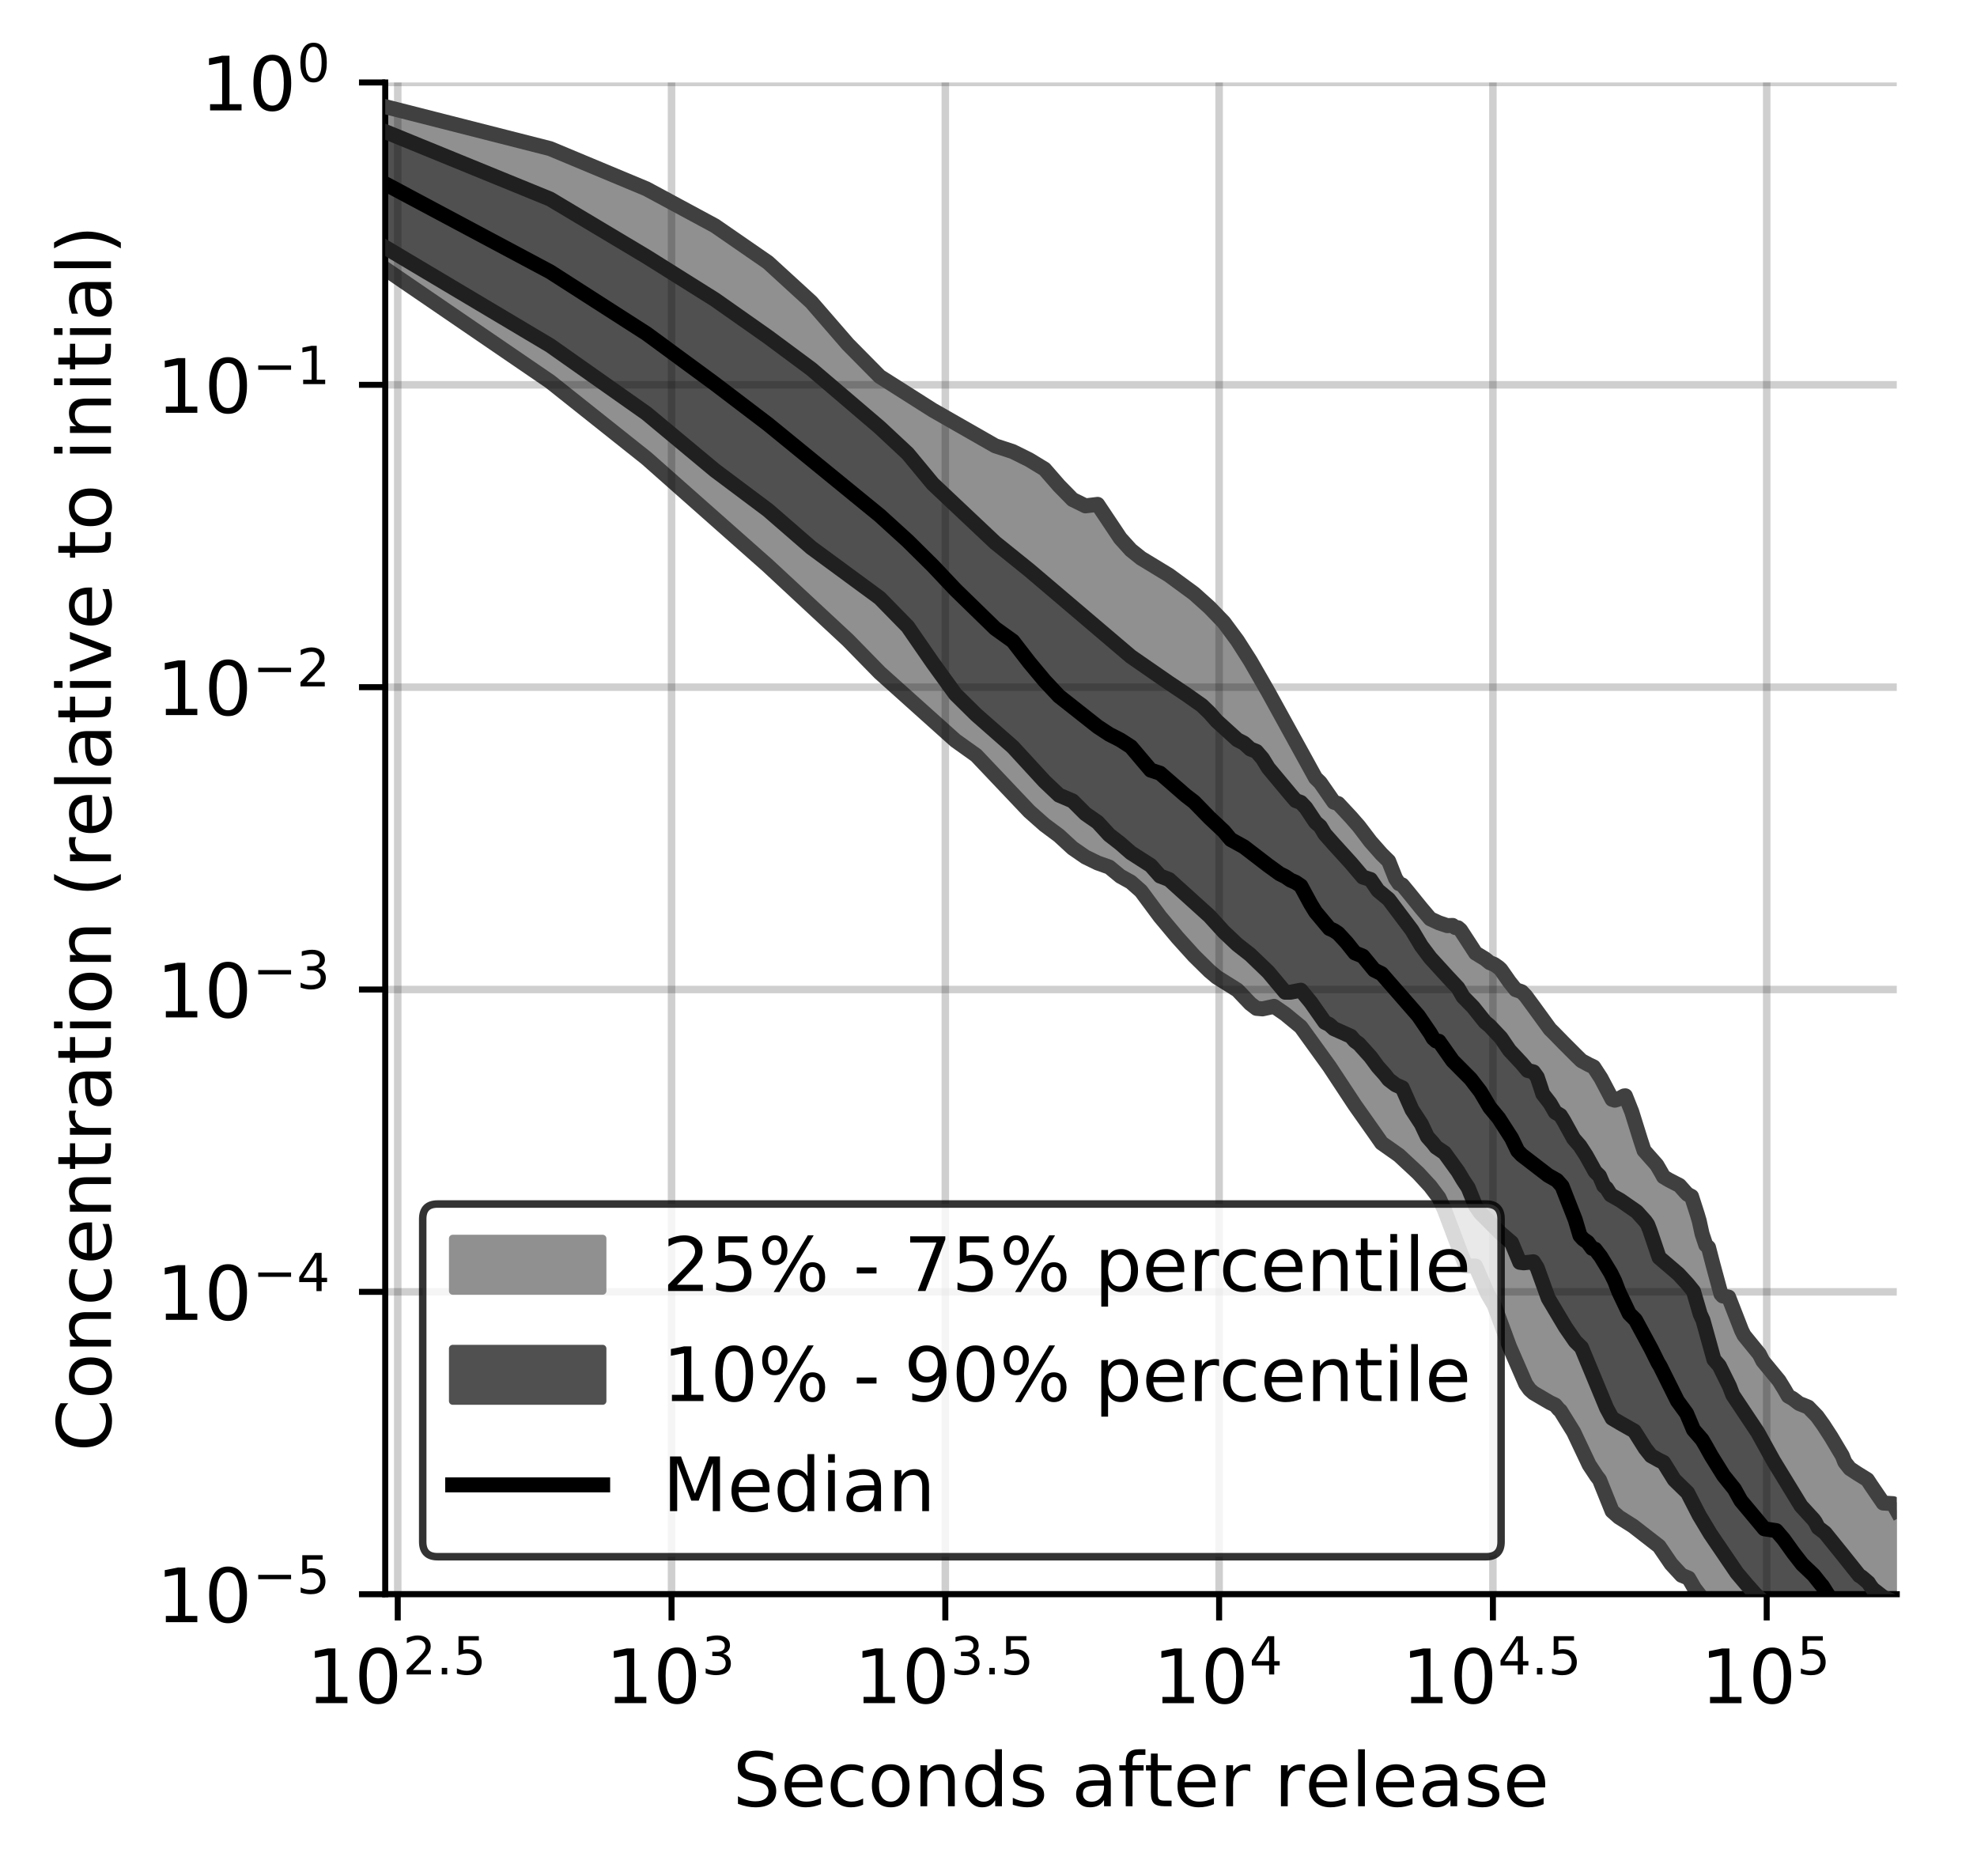 <?xml version="1.0" encoding="utf-8" standalone="no"?>
<!DOCTYPE svg PUBLIC "-//W3C//DTD SVG 1.1//EN"
  "http://www.w3.org/Graphics/SVG/1.1/DTD/svg11.dtd">
<!-- Created with matplotlib (https://matplotlib.org/) -->
<svg height="250.155pt" version="1.1" viewBox="0 0 263.678 250.155" width="263.678pt" xmlns="http://www.w3.org/2000/svg" xmlns:xlink="http://www.w3.org/1999/xlink">
 <defs>
  <style type="text/css">
*{stroke-linecap:butt;stroke-linejoin:round;}
  </style>
 </defs>
 <g id="figure_1">
  <g id="patch_1">
   <path d="M 0 250.155 
L 263.678 250.155 
L 263.678 0 
L 0 0 
z
" style="fill:#ffffff;"/>
  </g>
  <g id="axes_1">
   <g id="patch_2">
    <path d="M 51.378 212.599 
L 252.978 212.599 
L 252.978 10.999 
L 51.378 10.999 
z
" style="fill:#ffffff;"/>
   </g>
   <g id="PolyCollection_1">
    <defs>
     <path d="M 51.378 -235.933 
L 51.378 -214.297 
L 73.363 -199.269 
L 86.223 -189.041 
L 95.348 -181.031 
L 102.426 -174.704 
L 108.208 -169.305 
L 113.098 -164.782 
L 117.333 -160.45 
L 121.069 -157.035 
L 124.41 -154.103 
L 127.433 -151.394 
L 130.193 -149.427 
L 132.732 -146.736 
L 135.082 -144.213 
L 137.271 -141.961 
L 139.318 -140.15 
L 141.241 -138.717 
L 143.054 -137.05 
L 144.768 -135.868 
L 146.395 -135.075 
L 147.943 -134.524 
L 149.418 -133.307 
L 150.828 -132.523 
L 152.178 -131.332 
L 153.473 -129.513 
L 154.717 -127.909 
L 155.914 -126.407 
L 157.067 -125.102 
L 158.18 -123.823 
L 159.256 -122.682 
L 160.296 -121.64 
L 161.303 -120.668 
L 162.279 -119.848 
L 163.226 -119.204 
L 164.145 -118.681 
L 165.038 -118.119 
L 165.908 -117.123 
L 166.753 -116.318 
L 167.577 -115.684 
L 168.38 -115.613 
L 169.163 -115.795 
L 169.928 -115.951 
L 170.674 -115.47 
L 171.403 -114.932 
L 172.116 -114.33 
L 172.813 -113.724 
L 173.495 -113.209 
L 174.163 -112.314 
L 174.817 -111.361 
L 175.458 -110.631 
L 176.086 -109.735 
L 176.702 -108.834 
L 177.306 -107.935 
L 177.899 -107.017 
L 178.481 -106.086 
L 179.052 -105.134 
L 179.614 -104.214 
L 180.165 -103.496 
L 180.708 -102.777 
L 181.241 -102.057 
L 181.765 -101.326 
L 182.281 -100.583 
L 182.788 -99.859 
L 183.288 -99.126 
L 183.779 -98.43 
L 184.264 -97.727 
L 184.741 -97.412 
L 185.21 -97.124 
L 185.674 -96.807 
L 186.13 -96.463 
L 186.58 -96.096 
L 187.023 -95.708 
L 187.461 -95.293 
L 187.892 -94.908 
L 188.318 -94.519 
L 188.738 -94.118 
L 189.153 -93.703 
L 189.562 -93.285 
L 189.966 -92.857 
L 190.365 -92.417 
L 190.759 -91.962 
L 191.148 -91.48 
L 191.533 -90.968 
L 191.913 -90.431 
L 192.288 -89.714 
L 192.659 -88.788 
L 193.026 -87.866 
L 193.388 -86.932 
L 193.747 -85.987 
L 194.101 -85.035 
L 194.451 -84.078 
L 194.798 -83.117 
L 195.141 -82.158 
L 195.48 -81.339 
L 195.816 -81.316 
L 196.148 -81.335 
L 196.477 -81.36 
L 196.802 -81.316 
L 197.124 -80.552 
L 197.443 -79.797 
L 197.758 -79.055 
L 198.071 -78.33 
L 198.38 -77.653 
L 198.687 -77.141 
L 198.99 -76.716 
L 199.291 -76.09 
L 199.589 -75.235 
L 199.884 -74.403 
L 200.176 -73.594 
L 200.466 -72.792 
L 200.753 -71.999 
L 201.037 -71.265 
L 201.319 -70.588 
L 201.599 -69.917 
L 201.876 -69.256 
L 202.15 -68.605 
L 202.422 -67.966 
L 202.692 -67.342 
L 202.96 -66.75 
L 203.226 -66.168 
L 203.489 -65.597 
L 203.75 -65.142 
L 204.009 -64.859 
L 204.266 -64.611 
L 204.52 -64.405 
L 204.773 -64.274 
L 205.024 -64.145 
L 205.273 -64.001 
L 205.519 -63.844 
L 205.764 -63.674 
L 206.007 -63.504 
L 206.249 -63.377 
L 206.488 -63.24 
L 206.725 -63.112 
L 206.961 -62.994 
L 207.195 -62.883 
L 207.428 -62.776 
L 207.658 -62.462 
L 207.887 -62.22 
L 208.115 -62.031 
L 208.341 -61.692 
L 208.565 -61.356 
L 208.787 -61.021 
L 209.008 -60.689 
L 209.228 -60.358 
L 209.446 -60.029 
L 209.662 -59.667 
L 209.877 -59.19 
L 210.091 -58.719 
L 210.303 -58.251 
L 210.514 -57.788 
L 210.723 -57.331 
L 210.931 -56.879 
L 211.138 -56.435 
L 211.343 -56.002 
L 211.547 -55.584 
L 211.75 -55.182 
L 211.951 -54.812 
L 212.151 -54.47 
L 212.35 -54.152 
L 212.548 -53.856 
L 212.744 -53.579 
L 212.939 -53.317 
L 213.133 -53.066 
L 213.326 -52.82 
L 213.518 -52.324 
L 213.708 -51.786 
L 213.898 -51.25 
L 214.086 -50.72 
L 214.273 -50.209 
L 214.459 -49.713 
L 214.644 -49.266 
L 214.828 -48.896 
L 215.011 -48.639 
L 215.192 -48.457 
L 215.373 -48.298 
L 215.553 -48.139 
L 215.731 -47.982 
L 215.909 -47.843 
L 216.086 -47.743 
L 216.262 -47.639 
L 216.436 -47.534 
L 216.61 -47.429 
L 216.783 -47.324 
L 216.955 -47.218 
L 217.126 -47.111 
L 217.296 -47.001 
L 217.465 -46.887 
L 217.633 -46.769 
L 217.801 -46.647 
L 217.967 -46.522 
L 218.133 -46.394 
L 218.298 -46.263 
L 218.462 -46.135 
L 218.625 -46.008 
L 218.787 -45.882 
L 218.948 -45.758 
L 219.109 -45.635 
L 219.269 -45.515 
L 219.428 -45.398 
L 219.586 -45.284 
L 219.743 -45.174 
L 219.9 -45.067 
L 220.056 -44.96 
L 220.211 -44.853 
L 220.365 -44.742 
L 220.519 -44.629 
L 220.672 -44.516 
L 220.824 -44.404 
L 220.975 -44.293 
L 221.126 -44.184 
L 221.276 -43.951 
L 221.425 -43.715 
L 221.574 -43.475 
L 221.721 -43.233 
L 221.869 -42.99 
L 222.015 -42.745 
L 222.161 -42.506 
L 222.306 -42.269 
L 222.451 -42.081 
L 222.594 -41.925 
L 222.738 -41.764 
L 222.88 -41.598 
L 223.022 -41.427 
L 223.163 -41.252 
L 223.304 -41.071 
L 223.444 -40.886 
L 223.584 -40.704 
L 223.722 -40.526 
L 223.861 -40.349 
L 223.998 -40.187 
L 224.135 -40.136 
L 224.272 -40.084 
L 224.407 -40.034 
L 224.543 -39.983 
L 224.677 -39.932 
L 224.811 -39.882 
L 224.945 -39.832 
L 225.078 -39.79 
L 225.21 -39.701 
L 225.342 -39.442 
L 225.474 -39.2 
L 225.604 -38.971 
L 225.735 -38.753 
L 225.864 -38.547 
L 225.994 -38.35 
L 226.122 -38.163 
L 226.25 -37.982 
L 226.378 -37.809 
L 226.505 -37.642 
L 226.632 -37.481 
L 226.758 -37.326 
L 226.884 -37.177 
L 227.009 -37.034 
L 227.133 -36.895 
L 227.257 -36.762 
L 227.381 -36.635 
L 227.504 -36.513 
L 227.627 -36.395 
L 227.749 -36.28 
L 227.871 -36.167 
L 227.992 -36.056 
L 228.113 -35.947 
L 228.233 -35.84 
L 228.353 -35.735 
L 228.473 -35.636 
L 228.592 -35.541 
L 228.71 -35.449 
L 228.829 -35.361 
L 228.946 -35.274 
L 229.063 -35.188 
L 229.18 -35.102 
L 229.297 -35.015 
L 229.413 -34.725 
L 229.528 -34.424 
L 229.643 -34.128 
L 229.758 -33.854 
L 229.872 -33.587 
L 229.986 -33.326 
L 230.1 -33.073 
L 230.213 -32.826 
L 230.325 -32.585 
L 230.438 -32.352 
L 230.55 -32.125 
L 230.661 -31.902 
L 230.772 -31.684 
L 230.883 -31.478 
L 230.993 -31.389 
L 231.103 -31.299 
L 231.213 -31.212 
L 231.322 -31.125 
L 231.431 -31.039 
L 231.539 -30.954 
L 231.647 -30.869 
L 231.755 -30.785 
L 231.862 -30.7 
L 231.969 -30.615 
L 232.076 -30.529 
L 232.182 -30.443 
L 232.288 -30.356 
L 232.394 -30.268 
L 232.499 -30.181 
L 232.604 -30.094 
L 232.708 -30.007 
L 232.812 -29.919 
L 232.916 -29.832 
L 233.02 -29.744 
L 233.123 -29.656 
L 233.226 -29.568 
L 233.328 -29.479 
L 233.43 -29.395 
L 233.532 -29.313 
L 233.633 -29.23 
L 233.735 -29.148 
L 233.835 -29.066 
L 233.936 -28.984 
L 234.036 -28.902 
L 234.136 -28.821 
L 234.236 -28.74 
L 234.335 -28.66 
L 234.434 -28.579 
L 234.533 -28.498 
L 234.631 -28.417 
L 234.729 -28.337 
L 234.827 -28.256 
L 234.924 -28.177 
L 235.021 -28.098 
L 235.118 -28.02 
L 235.215 -27.942 
L 235.311 -27.864 
L 235.407 -27.787 
L 235.503 -27.709 
L 235.598 -27.632 
L 235.693 -27.555 
L 235.788 -27.478 
L 235.882 -27.401 
L 235.977 -27.324 
L 236.071 -27.249 
L 236.164 -27.174 
L 236.258 -27.101 
L 236.351 -27.027 
L 236.444 -26.955 
L 236.536 -26.883 
L 236.629 -26.803 
L 236.721 -26.674 
L 236.813 -26.546 
L 236.904 -26.418 
L 236.995 -26.289 
L 237.087 -26.161 
L 237.177 -26.032 
L 237.268 -25.905 
L 237.358 -25.778 
L 237.448 -25.651 
L 237.538 -25.53 
L 237.627 -25.41 
L 237.716 -25.29 
L 237.805 -25.171 
L 237.894 -25.052 
L 237.983 -24.933 
L 238.071 -24.816 
L 238.159 -24.698 
L 238.246 -24.581 
L 238.334 -24.463 
L 238.421 -24.346 
L 238.508 -24.229 
L 238.595 -24.113 
L 238.682 -24.03 
L 238.768 -24.017 
L 238.854 -24.005 
L 238.94 -23.994 
L 239.025 -23.982 
L 239.111 -23.971 
L 239.196 -23.96 
L 239.281 -23.949 
L 239.366 -23.938 
L 239.45 -23.927 
L 239.534 -23.922 
L 239.618 -23.919 
L 239.702 -23.915 
L 239.786 -23.911 
L 239.869 -23.907 
L 239.952 -23.903 
L 240.035 -23.898 
L 240.118 -23.894 
L 240.2 -23.888 
L 240.283 -23.882 
L 240.365 -23.876 
L 240.446 -23.837 
L 240.528 -23.746 
L 240.61 -23.655 
L 240.691 -23.564 
L 240.772 -23.473 
L 240.853 -23.381 
L 240.933 -23.289 
L 241.014 -23.196 
L 241.094 -23.103 
L 241.174 -23.009 
L 241.254 -22.915 
L 241.333 -22.822 
L 241.413 -22.73 
L 241.492 -22.637 
L 241.571 -22.544 
L 241.65 -22.439 
L 241.728 -22.296 
L 241.807 -22.156 
L 241.885 -22.018 
L 241.963 -21.883 
L 242.041 -21.75 
L 242.118 -21.62 
L 242.196 -21.492 
L 242.273 -21.365 
L 242.35 -21.24 
L 242.427 -21.117 
L 242.504 -20.995 
L 242.58 -20.908 
L 242.657 -20.848 
L 242.733 -20.787 
L 242.809 -20.726 
L 242.884 -20.665 
L 242.96 -20.604 
L 243.035 -20.543 
L 243.111 -20.482 
L 243.186 -20.421 
L 243.261 -20.359 
L 243.335 -20.286 
L 243.41 -20.182 
L 243.484 -20.079 
L 243.559 -19.974 
L 243.633 -19.87 
L 243.706 -19.765 
L 243.78 -19.663 
L 243.854 -19.565 
L 243.927 -19.467 
L 244 -19.369 
L 244.073 -19.273 
L 244.146 -19.177 
L 244.219 -19.081 
L 244.291 -18.985 
L 244.363 -18.89 
L 244.436 -18.795 
L 244.508 -18.701 
L 244.579 -18.663 
L 244.651 -18.626 
L 244.723 -18.589 
L 244.794 -18.552 
L 244.865 -18.516 
L 244.936 -18.48 
L 245.007 -18.445 
L 245.078 -18.41 
L 245.148 -18.376 
L 245.219 -18.343 
L 245.289 -18.31 
L 245.359 -18.278 
L 245.429 -18.247 
L 245.499 -18.216 
L 245.568 -18.186 
L 245.638 -18.157 
L 245.707 -18.129 
L 245.776 -18.078 
L 245.845 -18.003 
L 245.914 -17.929 
L 245.983 -17.855 
L 246.052 -17.78 
L 246.12 -17.706 
L 246.188 -17.631 
L 246.256 -17.556 
L 246.324 -17.48 
L 246.392 -17.405 
L 246.46 -17.329 
L 246.528 -17.255 
L 246.595 -17.181 
L 246.662 -17.108 
L 246.729 -17.035 
L 246.796 -16.962 
L 246.863 -16.89 
L 246.93 -16.818 
L 246.996 -16.746 
L 247.063 -16.675 
L 247.129 -16.604 
L 247.195 -16.533 
L 247.261 -16.462 
L 247.327 -16.393 
L 247.393 -16.324 
L 247.459 -16.256 
L 247.524 -16.188 
L 247.589 -16.121 
L 247.655 -16.055 
L 247.72 -15.989 
L 247.785 -15.923 
L 247.849 -15.858 
L 247.914 -15.793 
L 247.979 -15.729 
L 248.043 -15.665 
L 248.107 -15.601 
L 248.171 -15.539 
L 248.235 -15.477 
L 248.299 -15.416 
L 248.363 -15.355 
L 248.427 -15.296 
L 248.49 -15.237 
L 248.553 -15.179 
L 248.617 -15.122 
L 248.68 -15.065 
L 248.743 -15.009 
L 248.806 -14.954 
L 248.868 -14.899 
L 248.931 -14.846 
L 248.994 -14.793 
L 249.056 -14.741 
L 249.118 -14.69 
L 249.18 -14.639 
L 249.242 -14.589 
L 249.304 -14.54 
L 249.366 -14.492 
L 249.428 -14.444 
L 249.489 -14.397 
L 249.551 -14.35 
L 249.612 -14.303 
L 249.673 -14.257 
L 249.734 -14.211 
L 249.795 -14.166 
L 249.856 -14.12 
L 249.917 -14.076 
L 249.977 -14.031 
L 250.038 -13.987 
L 250.098 -13.943 
L 250.158 -13.9 
L 250.218 -13.857 
L 250.278 -13.815 
L 250.338 -13.773 
L 250.398 -13.732 
L 250.458 -13.691 
L 250.517 -13.651 
L 250.577 -13.611 
L 250.636 -13.571 
L 250.695 -13.531 
L 250.754 -13.492 
L 250.813 -13.453 
L 250.872 -13.414 
L 250.931 -13.376 
L 250.99 -13.342 
L 251.048 -13.309 
L 251.107 -13.275 
L 251.165 -13.241 
L 251.223 -13.207 
L 251.282 -13.173 
L 251.34 -13.139 
L 251.398 -13.105 
L 251.455 -13.071 
L 251.513 -13.037 
L 251.571 -13.003 
L 251.628 -12.97 
L 251.686 -12.936 
L 251.743 -12.902 
L 251.8 -12.869 
L 251.857 -12.836 
L 251.914 -12.803 
L 251.971 -12.77 
L 252.028 -12.737 
L 252.085 -12.704 
L 252.141 -12.67 
L 252.198 -12.637 
L 252.254 -12.604 
L 252.31 -12.571 
L 252.367 -12.538 
L 252.423 -12.505 
L 252.479 -12.472 
L 252.535 -12.44 
L 252.59 -12.408 
L 252.646 -12.375 
L 252.702 -12.343 
L 252.757 -12.311 
L 252.812 -12.279 
L 252.868 -12.247 
L 252.923 -12.214 
L 252.978 -12.182 
L 252.978 -48.723 
L 252.978 -48.723 
L 252.923 -48.825 
L 252.868 -48.927 
L 252.812 -49.029 
L 252.757 -49.13 
L 252.702 -49.231 
L 252.646 -49.331 
L 252.59 -49.432 
L 252.535 -49.532 
L 252.479 -49.632 
L 252.423 -49.723 
L 252.367 -49.768 
L 252.31 -49.765 
L 252.254 -49.762 
L 252.198 -49.759 
L 252.141 -49.755 
L 252.085 -49.752 
L 252.028 -49.749 
L 251.971 -49.745 
L 251.914 -49.742 
L 251.857 -49.738 
L 251.8 -49.734 
L 251.743 -49.73 
L 251.686 -49.727 
L 251.628 -49.723 
L 251.571 -49.721 
L 251.513 -49.718 
L 251.455 -49.716 
L 251.398 -49.714 
L 251.34 -49.713 
L 251.282 -49.713 
L 251.223 -49.714 
L 251.165 -49.715 
L 251.107 -49.772 
L 251.048 -49.844 
L 250.99 -49.917 
L 250.931 -49.991 
L 250.872 -50.065 
L 250.813 -50.141 
L 250.754 -50.219 
L 250.695 -50.299 
L 250.636 -50.381 
L 250.577 -50.464 
L 250.517 -50.55 
L 250.458 -50.638 
L 250.398 -50.728 
L 250.338 -50.821 
L 250.278 -50.916 
L 250.218 -51.015 
L 250.158 -51.113 
L 250.098 -51.211 
L 250.038 -51.308 
L 249.977 -51.405 
L 249.917 -51.501 
L 249.856 -51.597 
L 249.795 -51.693 
L 249.734 -51.79 
L 249.673 -51.886 
L 249.612 -51.982 
L 249.551 -52.079 
L 249.489 -52.176 
L 249.428 -52.273 
L 249.366 -52.37 
L 249.304 -52.467 
L 249.242 -52.563 
L 249.18 -52.66 
L 249.118 -52.756 
L 249.056 -52.83 
L 248.994 -52.871 
L 248.931 -52.912 
L 248.868 -52.956 
L 248.806 -53.002 
L 248.743 -53.05 
L 248.68 -53.097 
L 248.617 -53.142 
L 248.553 -53.185 
L 248.49 -53.227 
L 248.427 -53.269 
L 248.363 -53.31 
L 248.299 -53.351 
L 248.235 -53.388 
L 248.171 -53.422 
L 248.107 -53.456 
L 248.043 -53.49 
L 247.979 -53.523 
L 247.914 -53.556 
L 247.849 -53.589 
L 247.785 -53.622 
L 247.72 -53.656 
L 247.655 -53.691 
L 247.589 -53.727 
L 247.524 -53.763 
L 247.459 -53.801 
L 247.393 -53.839 
L 247.327 -53.879 
L 247.261 -53.921 
L 247.195 -53.964 
L 247.129 -54.009 
L 247.063 -54.056 
L 246.996 -54.104 
L 246.93 -54.153 
L 246.863 -54.203 
L 246.796 -54.254 
L 246.729 -54.307 
L 246.662 -54.363 
L 246.595 -54.42 
L 246.528 -54.48 
L 246.46 -54.544 
L 246.392 -54.63 
L 246.324 -54.737 
L 246.256 -54.844 
L 246.188 -54.95 
L 246.12 -55.057 
L 246.052 -55.163 
L 245.983 -55.27 
L 245.914 -55.379 
L 245.845 -55.577 
L 245.776 -55.803 
L 245.707 -56.031 
L 245.638 -56.26 
L 245.568 -56.465 
L 245.499 -56.562 
L 245.429 -56.662 
L 245.359 -56.766 
L 245.289 -56.872 
L 245.219 -56.981 
L 245.148 -57.093 
L 245.078 -57.204 
L 245.007 -57.304 
L 244.936 -57.407 
L 244.865 -57.514 
L 244.794 -57.624 
L 244.723 -57.739 
L 244.651 -57.854 
L 244.579 -57.967 
L 244.508 -58.08 
L 244.436 -58.192 
L 244.363 -58.305 
L 244.291 -58.417 
L 244.219 -58.53 
L 244.146 -58.643 
L 244.073 -58.758 
L 244 -58.873 
L 243.927 -58.99 
L 243.854 -59.109 
L 243.78 -59.227 
L 243.706 -59.297 
L 243.633 -59.356 
L 243.559 -59.472 
L 243.484 -59.6 
L 243.41 -59.729 
L 243.335 -59.858 
L 243.261 -59.989 
L 243.186 -60.121 
L 243.111 -60.253 
L 243.035 -60.376 
L 242.96 -60.488 
L 242.884 -60.597 
L 242.809 -60.702 
L 242.733 -60.805 
L 242.657 -60.906 
L 242.58 -61.004 
L 242.504 -61.1 
L 242.427 -61.195 
L 242.35 -61.289 
L 242.273 -61.382 
L 242.196 -61.475 
L 242.118 -61.567 
L 242.041 -61.66 
L 241.963 -61.751 
L 241.885 -61.829 
L 241.807 -61.907 
L 241.728 -61.984 
L 241.65 -62.06 
L 241.571 -62.136 
L 241.492 -62.212 
L 241.413 -62.285 
L 241.333 -62.357 
L 241.254 -62.429 
L 241.174 -62.501 
L 241.094 -62.576 
L 241.014 -62.629 
L 240.933 -62.645 
L 240.853 -62.661 
L 240.772 -62.681 
L 240.691 -62.703 
L 240.61 -62.727 
L 240.528 -62.753 
L 240.446 -62.778 
L 240.365 -62.806 
L 240.283 -62.836 
L 240.2 -62.869 
L 240.118 -62.907 
L 240.035 -62.948 
L 239.952 -62.993 
L 239.869 -63.043 
L 239.786 -63.096 
L 239.702 -63.152 
L 239.618 -63.211 
L 239.534 -63.274 
L 239.45 -63.34 
L 239.366 -63.41 
L 239.281 -63.482 
L 239.196 -63.557 
L 239.111 -63.637 
L 239.025 -63.719 
L 238.94 -63.805 
L 238.854 -63.853 
L 238.768 -63.882 
L 238.682 -63.911 
L 238.595 -63.943 
L 238.508 -63.976 
L 238.421 -64.011 
L 238.334 -64.125 
L 238.246 -64.31 
L 238.159 -64.498 
L 238.071 -64.689 
L 237.983 -64.884 
L 237.894 -65.082 
L 237.805 -65.267 
L 237.716 -65.397 
L 237.627 -65.526 
L 237.538 -65.656 
L 237.448 -65.785 
L 237.358 -65.915 
L 237.268 -66.044 
L 237.177 -66.172 
L 237.087 -66.292 
L 236.995 -66.408 
L 236.904 -66.524 
L 236.813 -66.639 
L 236.721 -66.754 
L 236.629 -66.868 
L 236.536 -66.982 
L 236.444 -67.096 
L 236.351 -67.21 
L 236.258 -67.324 
L 236.164 -67.437 
L 236.071 -67.549 
L 235.977 -67.66 
L 235.882 -67.77 
L 235.788 -67.88 
L 235.693 -67.99 
L 235.598 -68.1 
L 235.503 -68.21 
L 235.407 -68.32 
L 235.311 -68.43 
L 235.215 -68.54 
L 235.118 -68.65 
L 235.021 -68.763 
L 234.924 -68.919 
L 234.827 -69.144 
L 234.729 -69.373 
L 234.631 -69.604 
L 234.533 -69.776 
L 234.434 -69.836 
L 234.335 -69.892 
L 234.236 -69.944 
L 234.136 -69.992 
L 234.036 -70.087 
L 233.936 -70.233 
L 233.835 -70.38 
L 233.735 -70.526 
L 233.633 -70.672 
L 233.532 -70.818 
L 233.43 -70.963 
L 233.328 -71.107 
L 233.226 -71.249 
L 233.123 -71.39 
L 233.02 -71.53 
L 232.916 -71.67 
L 232.812 -71.808 
L 232.708 -71.947 
L 232.604 -72.085 
L 232.499 -72.222 
L 232.394 -72.408 
L 232.288 -72.716 
L 232.182 -73.024 
L 232.076 -73.331 
L 231.969 -73.636 
L 231.862 -73.94 
L 231.755 -74.225 
L 231.647 -74.494 
L 231.539 -74.761 
L 231.431 -75.029 
L 231.322 -75.298 
L 231.213 -75.567 
L 231.103 -75.838 
L 230.993 -76.106 
L 230.883 -76.373 
L 230.772 -76.64 
L 230.661 -76.908 
L 230.55 -77.179 
L 230.438 -77.245 
L 230.325 -77.243 
L 230.213 -77.248 
L 230.1 -77.26 
L 229.986 -77.279 
L 229.872 -77.304 
L 229.758 -77.335 
L 229.643 -77.374 
L 229.528 -77.589 
L 229.413 -77.916 
L 229.297 -78.252 
L 229.18 -78.596 
L 229.063 -79.023 
L 228.946 -79.512 
L 228.829 -80.004 
L 228.71 -80.497 
L 228.592 -80.991 
L 228.473 -81.483 
L 228.353 -81.975 
L 228.233 -82.466 
L 228.113 -82.945 
L 227.992 -83.404 
L 227.871 -83.801 
L 227.749 -83.911 
L 227.627 -84.024 
L 227.504 -84.131 
L 227.381 -84.354 
L 227.257 -84.768 
L 227.133 -85.187 
L 227.009 -85.614 
L 226.884 -86.048 
L 226.758 -86.585 
L 226.632 -87.338 
L 226.505 -87.85 
L 226.378 -88.199 
L 226.25 -88.533 
L 226.122 -88.835 
L 225.994 -89.23 
L 225.864 -89.681 
L 225.735 -90.141 
L 225.604 -90.605 
L 225.474 -90.68 
L 225.342 -90.748 
L 225.21 -90.815 
L 225.078 -90.885 
L 224.945 -90.977 
L 224.811 -91.154 
L 224.677 -91.318 
L 224.543 -91.476 
L 224.407 -91.631 
L 224.272 -91.789 
L 224.135 -91.939 
L 223.998 -92.07 
L 223.861 -92.18 
L 223.722 -92.27 
L 223.584 -92.342 
L 223.444 -92.409 
L 223.304 -92.471 
L 223.163 -92.535 
L 223.022 -92.6 
L 222.88 -92.664 
L 222.738 -92.729 
L 222.594 -92.793 
L 222.451 -92.858 
L 222.306 -92.93 
L 222.161 -93.017 
L 222.015 -93.115 
L 221.869 -93.227 
L 221.721 -93.453 
L 221.574 -93.766 
L 221.425 -94.056 
L 221.276 -94.323 
L 221.126 -94.57 
L 220.975 -94.797 
L 220.824 -95.007 
L 220.672 -95.202 
L 220.519 -95.386 
L 220.365 -95.559 
L 220.211 -95.723 
L 220.056 -95.869 
L 219.9 -96.013 
L 219.743 -96.35 
L 219.586 -96.45 
L 219.428 -96.555 
L 219.269 -96.725 
L 219.109 -97.105 
L 218.948 -97.646 
L 218.787 -98.189 
L 218.625 -98.733 
L 218.462 -99.277 
L 218.298 -99.819 
L 218.133 -100.362 
L 217.967 -100.888 
L 217.801 -101.398 
L 217.633 -101.889 
L 217.465 -102.358 
L 217.296 -102.803 
L 217.126 -103.229 
L 216.955 -103.636 
L 216.783 -104.02 
L 216.61 -104.003 
L 216.436 -103.958 
L 216.262 -103.885 
L 216.086 -103.767 
L 215.909 -103.645 
L 215.731 -103.54 
L 215.553 -103.465 
L 215.373 -103.436 
L 215.192 -103.462 
L 215.011 -103.554 
L 214.828 -103.723 
L 214.644 -103.978 
L 214.459 -104.307 
L 214.273 -104.672 
L 214.086 -105.083 
L 213.898 -105.548 
L 213.708 -105.992 
L 213.518 -106.385 
L 213.326 -106.724 
L 213.133 -107.027 
L 212.939 -107.318 
L 212.744 -107.599 
L 212.548 -107.872 
L 212.35 -107.973 
L 212.151 -108.063 
L 211.951 -108.153 
L 211.75 -108.244 
L 211.547 -108.334 
L 211.343 -108.44 
L 211.138 -108.562 
L 210.931 -108.699 
L 210.723 -108.852 
L 210.514 -109.061 
L 210.303 -109.309 
L 210.091 -109.557 
L 209.877 -109.803 
L 209.662 -110.026 
L 209.446 -110.231 
L 209.228 -110.438 
L 209.008 -110.638 
L 208.787 -110.84 
L 208.565 -111.047 
L 208.341 -111.261 
L 208.115 -111.482 
L 207.887 -111.707 
L 207.658 -111.941 
L 207.428 -112.186 
L 207.195 -112.45 
L 206.961 -112.732 
L 206.725 -112.912 
L 206.488 -113.177 
L 206.249 -113.504 
L 206.007 -113.836 
L 205.764 -114.174 
L 205.519 -114.519 
L 205.273 -114.867 
L 205.024 -115.219 
L 204.773 -115.576 
L 204.52 -115.94 
L 204.266 -116.308 
L 204.009 -116.679 
L 203.75 -117.024 
L 203.489 -117.342 
L 203.226 -117.654 
L 202.96 -117.89 
L 202.692 -117.983 
L 202.422 -118.079 
L 202.15 -118.177 
L 201.876 -118.516 
L 201.599 -118.879 
L 201.319 -119.22 
L 201.037 -119.541 
L 200.753 -119.849 
L 200.466 -120.396 
L 200.176 -120.852 
L 199.884 -121.129 
L 199.589 -121.365 
L 199.291 -121.544 
L 198.99 -121.718 
L 198.687 -121.783 
L 198.38 -121.967 
L 198.071 -122.28 
L 197.758 -122.483 
L 197.443 -122.685 
L 197.124 -122.877 
L 196.802 -123.056 
L 196.477 -123.463 
L 196.148 -123.964 
L 195.816 -124.471 
L 195.48 -125.027 
L 195.141 -125.598 
L 194.798 -126.135 
L 194.451 -126.435 
L 194.101 -126.46 
L 193.747 -126.743 
L 193.388 -126.718 
L 193.026 -126.717 
L 192.659 -126.83 
L 192.288 -126.949 
L 191.913 -127.091 
L 191.533 -127.245 
L 191.148 -127.417 
L 190.759 -127.624 
L 190.365 -128.051 
L 189.966 -128.559 
L 189.562 -129.031 
L 189.153 -129.47 
L 188.738 -130.093 
L 188.318 -130.533 
L 187.892 -131.092 
L 187.461 -131.667 
L 187.023 -132.143 
L 186.58 -132.329 
L 186.13 -133 
L 185.674 -134.198 
L 185.21 -135.321 
L 184.741 -135.773 
L 184.264 -136.252 
L 183.779 -136.767 
L 183.288 -137.323 
L 182.788 -137.921 
L 182.281 -138.55 
L 181.765 -139.211 
L 181.241 -139.954 
L 180.708 -140.607 
L 180.165 -141.186 
L 179.614 -141.706 
L 179.052 -142.42 
L 178.481 -142.99 
L 177.899 -143.182 
L 177.306 -144.022 
L 176.702 -144.874 
L 176.086 -145.792 
L 175.458 -146.408 
L 174.817 -147.287 
L 174.163 -148.529 
L 173.495 -149.791 
L 172.813 -151.068 
L 172.116 -152.373 
L 171.403 -153.705 
L 170.674 -155.062 
L 169.928 -156.441 
L 169.163 -157.84 
L 168.38 -159.246 
L 167.577 -160.642 
L 166.753 -162.031 
L 165.908 -163.412 
L 165.038 -164.72 
L 164.145 -166.009 
L 163.226 -167.168 
L 162.279 -168.21 
L 161.303 -169.159 
L 160.296 -170.096 
L 159.256 -170.998 
L 158.18 -171.835 
L 157.067 -172.646 
L 155.914 -173.452 
L 154.717 -174.233 
L 153.473 -174.971 
L 152.178 -175.724 
L 150.828 -176.807 
L 149.418 -178.368 
L 147.943 -180.523 
L 146.395 -182.893 
L 144.768 -182.696 
L 143.054 -183.541 
L 141.241 -185.39 
L 139.318 -187.598 
L 137.271 -188.844 
L 135.082 -189.932 
L 132.732 -190.705 
L 130.193 -192.196 
L 127.433 -193.688 
L 124.41 -195.459 
L 121.069 -197.548 
L 117.333 -199.95 
L 113.098 -204.233 
L 108.208 -209.869 
L 102.426 -215.162 
L 95.348 -220.051 
L 86.223 -224.97 
L 73.363 -230.337 
L 51.378 -235.933 
z
" id="m4ec8410bc3" style="stroke:#909090;"/>
    </defs>
    <g clip-path="url(#p61939adcdd)">
     <use style="fill:#909090;stroke:#909090;" x="0" xlink:href="#m4ec8410bc3" y="250.155"/>
    </g>
   </g>
   <g id="PolyCollection_2">
    <defs>
     <path d="M 51.378 -232.597 
L 51.378 -217.169 
L 73.363 -204.085 
L 86.223 -195.024 
L 95.348 -187.432 
L 102.426 -182.13 
L 108.208 -177.114 
L 113.098 -173.455 
L 117.333 -170.407 
L 121.069 -166.585 
L 124.41 -161.747 
L 127.433 -157.571 
L 130.193 -154.848 
L 132.732 -152.614 
L 135.082 -150.549 
L 137.271 -148.169 
L 139.318 -145.943 
L 141.241 -144.119 
L 143.054 -143.345 
L 144.768 -141.632 
L 146.395 -140.501 
L 147.943 -138.814 
L 149.418 -137.669 
L 150.828 -136.434 
L 152.178 -135.545 
L 153.473 -134.739 
L 154.717 -133.333 
L 155.914 -132.873 
L 157.067 -131.836 
L 158.18 -130.869 
L 159.256 -129.961 
L 160.296 -129.04 
L 161.303 -127.999 
L 162.279 -126.867 
L 163.226 -125.891 
L 164.145 -124.989 
L 165.038 -124.179 
L 165.908 -123.524 
L 166.753 -122.837 
L 167.577 -122.093 
L 168.38 -121.358 
L 169.163 -120.519 
L 169.928 -119.587 
L 170.674 -118.664 
L 171.403 -117.837 
L 172.116 -117.837 
L 172.813 -118.015 
L 173.495 -118.106 
L 174.163 -117.314 
L 174.817 -116.503 
L 175.458 -115.596 
L 176.086 -114.685 
L 176.702 -113.819 
L 177.306 -113.521 
L 177.899 -112.978 
L 178.481 -112.709 
L 179.052 -112.428 
L 179.614 -112.243 
L 180.165 -111.962 
L 180.708 -111.328 
L 181.241 -110.945 
L 181.765 -110.417 
L 182.281 -109.851 
L 182.788 -109.232 
L 183.288 -108.482 
L 183.779 -107.889 
L 184.264 -107.395 
L 184.741 -106.811 
L 185.21 -106.196 
L 185.674 -105.815 
L 186.13 -105.493 
L 186.58 -105.265 
L 187.023 -105.091 
L 187.461 -104.034 
L 187.892 -102.901 
L 188.318 -102.167 
L 188.738 -101.542 
L 189.153 -101.075 
L 189.562 -100.264 
L 189.966 -99.305 
L 190.365 -98.566 
L 190.759 -98.168 
L 191.148 -97.684 
L 191.533 -97.18 
L 191.913 -96.939 
L 192.288 -96.689 
L 192.659 -96.414 
L 193.026 -95.905 
L 193.388 -95.251 
L 193.747 -94.729 
L 194.101 -94.448 
L 194.451 -93.936 
L 194.798 -93.229 
L 195.141 -92.781 
L 195.48 -92.335 
L 195.816 -91.764 
L 196.148 -90.86 
L 196.477 -89.957 
L 196.802 -89.32 
L 197.124 -88.796 
L 197.443 -88.407 
L 197.758 -88.072 
L 198.071 -87.749 
L 198.38 -87.435 
L 198.687 -87.131 
L 198.99 -86.832 
L 199.291 -86.538 
L 199.589 -86.244 
L 199.884 -85.954 
L 200.176 -85.666 
L 200.466 -85.395 
L 200.753 -85.138 
L 201.037 -84.894 
L 201.319 -84.661 
L 201.599 -84.442 
L 201.876 -83.831 
L 202.15 -83.093 
L 202.422 -82.385 
L 202.692 -81.819 
L 202.96 -81.733 
L 203.226 -81.75 
L 203.489 -81.768 
L 203.75 -81.795 
L 204.009 -81.828 
L 204.266 -81.864 
L 204.52 -81.889 
L 204.773 -81.502 
L 205.024 -81.091 
L 205.273 -80.375 
L 205.519 -79.648 
L 205.764 -78.908 
L 206.007 -78.15 
L 206.249 -77.455 
L 206.488 -77.032 
L 206.725 -76.614 
L 206.961 -76.201 
L 207.195 -75.793 
L 207.428 -75.391 
L 207.658 -74.998 
L 207.887 -74.618 
L 208.115 -74.246 
L 208.341 -73.881 
L 208.565 -73.524 
L 208.787 -73.174 
L 209.008 -72.83 
L 209.228 -72.494 
L 209.446 -72.165 
L 209.662 -71.841 
L 209.877 -71.523 
L 210.091 -71.283 
L 210.303 -71.072 
L 210.514 -70.865 
L 210.723 -70.658 
L 210.931 -70.451 
L 211.138 -69.936 
L 211.343 -69.347 
L 211.547 -68.791 
L 211.75 -68.236 
L 211.951 -67.712 
L 212.151 -67.207 
L 212.35 -66.72 
L 212.548 -66.247 
L 212.744 -65.788 
L 212.939 -65.34 
L 213.133 -64.903 
L 213.326 -64.473 
L 213.518 -64.046 
L 213.708 -63.621 
L 213.898 -63.197 
L 214.086 -62.776 
L 214.273 -62.388 
L 214.459 -62.024 
L 214.644 -61.677 
L 214.828 -61.345 
L 215.011 -61.027 
L 215.192 -60.9 
L 215.373 -60.788 
L 215.553 -60.681 
L 215.731 -60.578 
L 215.909 -60.481 
L 216.086 -60.388 
L 216.262 -60.297 
L 216.436 -60.209 
L 216.61 -60.123 
L 216.783 -60.041 
L 216.955 -59.96 
L 217.126 -59.876 
L 217.296 -59.785 
L 217.465 -59.686 
L 217.633 -59.574 
L 217.801 -59.452 
L 217.967 -59.32 
L 218.133 -59.112 
L 218.298 -58.823 
L 218.462 -58.534 
L 218.625 -58.241 
L 218.787 -57.943 
L 218.948 -57.704 
L 219.109 -57.467 
L 219.269 -57.232 
L 219.428 -57.001 
L 219.586 -56.773 
L 219.743 -56.546 
L 219.9 -56.319 
L 220.056 -56.126 
L 220.211 -56.019 
L 220.365 -55.918 
L 220.519 -55.82 
L 220.672 -55.725 
L 220.824 -55.632 
L 220.975 -55.539 
L 221.126 -55.469 
L 221.276 -55.423 
L 221.425 -55.372 
L 221.574 -55.313 
L 221.721 -55.245 
L 221.869 -55.134 
L 222.015 -54.885 
L 222.161 -54.642 
L 222.306 -54.402 
L 222.451 -54.165 
L 222.594 -53.93 
L 222.738 -53.697 
L 222.88 -53.466 
L 223.022 -53.236 
L 223.163 -53.009 
L 223.304 -52.821 
L 223.444 -52.693 
L 223.584 -52.566 
L 223.722 -52.438 
L 223.861 -52.311 
L 223.998 -52.184 
L 224.135 -52.058 
L 224.272 -51.932 
L 224.407 -51.806 
L 224.543 -51.68 
L 224.677 -51.555 
L 224.811 -51.429 
L 224.945 -51.303 
L 225.078 -51.092 
L 225.21 -50.815 
L 225.342 -50.538 
L 225.474 -50.27 
L 225.604 -50.007 
L 225.735 -49.749 
L 225.864 -49.496 
L 225.994 -49.249 
L 226.122 -49.007 
L 226.25 -48.768 
L 226.378 -48.533 
L 226.505 -48.3 
L 226.632 -48.069 
L 226.758 -47.841 
L 226.884 -47.62 
L 227.009 -47.426 
L 227.133 -47.223 
L 227.257 -47.005 
L 227.381 -46.791 
L 227.504 -46.582 
L 227.627 -46.378 
L 227.749 -46.178 
L 227.871 -45.983 
L 227.992 -45.791 
L 228.113 -45.604 
L 228.233 -45.42 
L 228.353 -45.239 
L 228.473 -45.06 
L 228.592 -44.883 
L 228.71 -44.723 
L 228.829 -44.626 
L 228.946 -44.483 
L 229.063 -44.287 
L 229.18 -44.092 
L 229.297 -43.898 
L 229.413 -43.705 
L 229.528 -43.513 
L 229.643 -43.322 
L 229.758 -43.132 
L 229.872 -42.943 
L 229.986 -42.756 
L 230.1 -42.569 
L 230.213 -42.386 
L 230.325 -42.215 
L 230.438 -42.064 
L 230.55 -41.914 
L 230.661 -41.783 
L 230.772 -41.69 
L 230.883 -41.413 
L 230.993 -41.207 
L 231.103 -41.042 
L 231.213 -40.898 
L 231.322 -40.756 
L 231.431 -40.63 
L 231.539 -40.518 
L 231.647 -40.406 
L 231.755 -40.291 
L 231.862 -40.175 
L 231.969 -40.057 
L 232.076 -39.938 
L 232.182 -39.816 
L 232.288 -39.693 
L 232.394 -39.565 
L 232.499 -39.437 
L 232.604 -39.307 
L 232.708 -39.175 
L 232.812 -39.04 
L 232.916 -38.905 
L 233.02 -38.773 
L 233.123 -38.653 
L 233.226 -38.53 
L 233.328 -38.404 
L 233.43 -38.275 
L 233.532 -38.143 
L 233.633 -38.008 
L 233.735 -37.88 
L 233.835 -37.787 
L 233.936 -37.694 
L 234.036 -37.601 
L 234.136 -37.526 
L 234.236 -37.442 
L 234.335 -37.348 
L 234.434 -37.26 
L 234.533 -37.176 
L 234.631 -37.098 
L 234.729 -37.027 
L 234.827 -36.962 
L 234.924 -36.905 
L 235.021 -36.845 
L 235.118 -36.769 
L 235.215 -36.694 
L 235.311 -36.619 
L 235.407 -36.544 
L 235.503 -36.47 
L 235.598 -36.396 
L 235.693 -36.322 
L 235.788 -36.248 
L 235.882 -36.174 
L 235.977 -36.1 
L 236.071 -36.004 
L 236.164 -35.864 
L 236.258 -35.717 
L 236.351 -35.558 
L 236.444 -35.4 
L 236.536 -35.244 
L 236.629 -35.089 
L 236.721 -34.936 
L 236.813 -34.782 
L 236.904 -34.63 
L 236.995 -34.479 
L 237.087 -34.33 
L 237.177 -34.182 
L 237.268 -34.035 
L 237.358 -33.889 
L 237.448 -33.744 
L 237.538 -33.599 
L 237.627 -33.457 
L 237.716 -33.327 
L 237.805 -33.199 
L 237.894 -33.075 
L 237.983 -32.953 
L 238.071 -32.832 
L 238.159 -32.713 
L 238.246 -32.595 
L 238.334 -32.479 
L 238.421 -32.364 
L 238.508 -32.25 
L 238.595 -32.137 
L 238.682 -32.024 
L 238.768 -31.913 
L 238.854 -31.802 
L 238.94 -31.691 
L 239.025 -31.581 
L 239.111 -31.471 
L 239.196 -31.362 
L 239.281 -31.252 
L 239.366 -31.143 
L 239.45 -31.046 
L 239.534 -30.957 
L 239.618 -30.867 
L 239.702 -30.776 
L 239.786 -30.685 
L 239.869 -30.594 
L 239.952 -30.501 
L 240.035 -30.408 
L 240.118 -30.313 
L 240.2 -30.218 
L 240.283 -30.123 
L 240.365 -30.029 
L 240.446 -29.934 
L 240.528 -29.84 
L 240.61 -29.76 
L 240.691 -29.701 
L 240.772 -29.642 
L 240.853 -29.582 
L 240.933 -29.524 
L 241.014 -29.465 
L 241.094 -29.408 
L 241.174 -29.35 
L 241.254 -29.293 
L 241.333 -29.235 
L 241.413 -29.177 
L 241.492 -29.085 
L 241.571 -28.947 
L 241.65 -28.809 
L 241.728 -28.671 
L 241.807 -28.533 
L 241.885 -28.394 
L 241.963 -28.255 
L 242.041 -28.116 
L 242.118 -27.976 
L 242.196 -27.837 
L 242.273 -27.699 
L 242.35 -27.562 
L 242.427 -27.424 
L 242.504 -27.287 
L 242.58 -27.15 
L 242.657 -27.014 
L 242.733 -26.877 
L 242.809 -26.751 
L 242.884 -26.64 
L 242.96 -26.529 
L 243.035 -26.419 
L 243.111 -26.309 
L 243.186 -26.201 
L 243.261 -26.092 
L 243.335 -25.985 
L 243.41 -25.878 
L 243.484 -25.773 
L 243.559 -25.668 
L 243.633 -25.563 
L 243.706 -25.46 
L 243.78 -25.356 
L 243.854 -25.252 
L 243.927 -25.15 
L 244 -25.062 
L 244.073 -24.974 
L 244.146 -24.887 
L 244.219 -24.8 
L 244.291 -24.714 
L 244.363 -24.627 
L 244.436 -24.545 
L 244.508 -24.47 
L 244.579 -24.394 
L 244.651 -24.319 
L 244.723 -24.244 
L 244.794 -24.17 
L 244.865 -24.096 
L 244.936 -24.023 
L 245.007 -23.949 
L 245.078 -23.874 
L 245.148 -23.8 
L 245.219 -23.724 
L 245.289 -23.648 
L 245.359 -23.571 
L 245.429 -23.493 
L 245.499 -23.414 
L 245.568 -23.338 
L 245.638 -23.301 
L 245.707 -23.286 
L 245.776 -23.211 
L 245.845 -23.174 
L 245.914 -23.148 
L 245.983 -23.123 
L 246.052 -23.098 
L 246.12 -23.075 
L 246.188 -23.052 
L 246.256 -23.03 
L 246.324 -23.01 
L 246.392 -22.99 
L 246.46 -22.97 
L 246.528 -22.952 
L 246.595 -22.935 
L 246.662 -22.919 
L 246.729 -22.905 
L 246.796 -22.891 
L 246.863 -22.878 
L 246.93 -22.866 
L 246.996 -22.856 
L 247.063 -22.846 
L 247.129 -22.837 
L 247.195 -22.827 
L 247.261 -22.801 
L 247.327 -22.776 
L 247.393 -22.75 
L 247.459 -22.724 
L 247.524 -22.697 
L 247.589 -22.671 
L 247.655 -22.644 
L 247.72 -22.617 
L 247.785 -22.589 
L 247.849 -22.562 
L 247.914 -22.534 
L 247.979 -22.505 
L 248.043 -22.476 
L 248.107 -22.448 
L 248.171 -22.419 
L 248.235 -22.389 
L 248.299 -22.36 
L 248.363 -22.331 
L 248.427 -22.301 
L 248.49 -22.271 
L 248.553 -22.24 
L 248.617 -22.21 
L 248.68 -22.179 
L 248.743 -22.148 
L 248.806 -22.082 
L 248.868 -22.005 
L 248.931 -21.927 
L 248.994 -21.849 
L 249.056 -21.77 
L 249.118 -21.692 
L 249.18 -21.613 
L 249.242 -21.57 
L 249.304 -21.527 
L 249.366 -21.483 
L 249.428 -21.439 
L 249.489 -21.395 
L 249.551 -21.35 
L 249.612 -21.305 
L 249.673 -21.26 
L 249.734 -21.216 
L 249.795 -21.172 
L 249.856 -21.128 
L 249.917 -21.085 
L 249.977 -21.042 
L 250.038 -20.999 
L 250.098 -20.957 
L 250.158 -20.911 
L 250.218 -20.836 
L 250.278 -20.761 
L 250.338 -20.687 
L 250.398 -20.614 
L 250.458 -20.543 
L 250.517 -20.472 
L 250.577 -20.401 
L 250.636 -20.332 
L 250.695 -20.263 
L 250.754 -20.194 
L 250.813 -20.126 
L 250.872 -20.059 
L 250.931 -19.992 
L 250.99 -19.925 
L 251.048 -19.86 
L 251.107 -19.797 
L 251.165 -19.742 
L 251.223 -19.687 
L 251.282 -19.633 
L 251.34 -19.579 
L 251.398 -19.525 
L 251.455 -19.471 
L 251.513 -19.418 
L 251.571 -19.366 
L 251.628 -19.314 
L 251.686 -19.262 
L 251.743 -19.21 
L 251.8 -19.159 
L 251.857 -19.108 
L 251.914 -19.058 
L 251.971 -19.007 
L 252.028 -18.957 
L 252.085 -18.907 
L 252.141 -18.858 
L 252.198 -18.808 
L 252.254 -18.759 
L 252.31 -18.71 
L 252.367 -18.661 
L 252.423 -18.612 
L 252.479 -18.564 
L 252.535 -18.516 
L 252.59 -18.468 
L 252.646 -18.421 
L 252.702 -18.373 
L 252.757 -18.327 
L 252.812 -18.28 
L 252.868 -18.233 
L 252.923 -18.187 
L 252.978 -18.14 
L 252.978 -36.388 
L 252.978 -36.388 
L 252.923 -36.413 
L 252.868 -36.437 
L 252.812 -36.462 
L 252.757 -36.485 
L 252.702 -36.509 
L 252.646 -36.531 
L 252.59 -36.554 
L 252.535 -36.576 
L 252.479 -36.598 
L 252.423 -36.619 
L 252.367 -36.64 
L 252.31 -36.661 
L 252.254 -36.681 
L 252.198 -36.701 
L 252.141 -36.72 
L 252.085 -36.738 
L 252.028 -36.756 
L 251.971 -36.792 
L 251.914 -36.833 
L 251.857 -36.862 
L 251.8 -36.872 
L 251.743 -36.882 
L 251.686 -36.905 
L 251.628 -36.936 
L 251.571 -36.966 
L 251.513 -36.995 
L 251.455 -37.025 
L 251.398 -37.054 
L 251.34 -37.082 
L 251.282 -37.111 
L 251.223 -37.139 
L 251.165 -37.166 
L 251.107 -37.194 
L 251.048 -37.221 
L 250.99 -37.248 
L 250.931 -37.275 
L 250.872 -37.305 
L 250.813 -37.356 
L 250.754 -37.407 
L 250.695 -37.457 
L 250.636 -37.508 
L 250.577 -37.559 
L 250.517 -37.61 
L 250.458 -37.661 
L 250.398 -37.712 
L 250.338 -37.763 
L 250.278 -37.815 
L 250.218 -37.866 
L 250.158 -37.918 
L 250.098 -37.97 
L 250.038 -38.023 
L 249.977 -38.075 
L 249.917 -38.128 
L 249.856 -38.181 
L 249.795 -38.234 
L 249.734 -38.287 
L 249.673 -38.341 
L 249.612 -38.394 
L 249.551 -38.48 
L 249.489 -38.595 
L 249.428 -38.708 
L 249.366 -38.82 
L 249.304 -38.931 
L 249.242 -39.033 
L 249.18 -39.101 
L 249.118 -39.169 
L 249.056 -39.236 
L 248.994 -39.304 
L 248.931 -39.372 
L 248.868 -39.439 
L 248.806 -39.507 
L 248.743 -39.56 
L 248.68 -39.599 
L 248.617 -39.639 
L 248.553 -39.679 
L 248.49 -39.72 
L 248.427 -39.763 
L 248.363 -39.807 
L 248.299 -39.851 
L 248.235 -39.897 
L 248.171 -39.943 
L 248.107 -39.99 
L 248.043 -40.025 
L 247.979 -40.045 
L 247.914 -40.131 
L 247.849 -40.224 
L 247.785 -40.298 
L 247.72 -40.372 
L 247.655 -40.447 
L 247.589 -40.522 
L 247.524 -40.597 
L 247.459 -40.674 
L 247.393 -40.751 
L 247.327 -40.828 
L 247.261 -40.907 
L 247.195 -40.986 
L 247.129 -41.065 
L 247.063 -41.145 
L 246.996 -41.225 
L 246.93 -41.306 
L 246.863 -41.387 
L 246.796 -41.469 
L 246.729 -41.551 
L 246.662 -41.635 
L 246.595 -41.72 
L 246.528 -41.806 
L 246.46 -41.894 
L 246.392 -41.984 
L 246.324 -42.074 
L 246.256 -42.165 
L 246.188 -42.255 
L 246.12 -42.346 
L 246.052 -42.436 
L 245.983 -42.527 
L 245.914 -42.617 
L 245.845 -42.707 
L 245.776 -42.798 
L 245.707 -42.888 
L 245.638 -42.98 
L 245.568 -43.073 
L 245.499 -43.165 
L 245.429 -43.257 
L 245.359 -43.348 
L 245.289 -43.438 
L 245.219 -43.528 
L 245.148 -43.617 
L 245.078 -43.707 
L 245.007 -43.795 
L 244.936 -43.884 
L 244.865 -43.973 
L 244.794 -44.062 
L 244.723 -44.152 
L 244.651 -44.242 
L 244.579 -44.332 
L 244.508 -44.421 
L 244.436 -44.51 
L 244.363 -44.599 
L 244.291 -44.688 
L 244.219 -44.776 
L 244.146 -44.864 
L 244.073 -44.951 
L 244 -45.039 
L 243.927 -45.126 
L 243.854 -45.213 
L 243.78 -45.301 
L 243.706 -45.388 
L 243.633 -45.476 
L 243.559 -45.564 
L 243.484 -45.651 
L 243.41 -45.738 
L 243.335 -45.822 
L 243.261 -45.883 
L 243.186 -45.943 
L 243.111 -46.002 
L 243.035 -46.059 
L 242.96 -46.115 
L 242.884 -46.17 
L 242.809 -46.223 
L 242.733 -46.276 
L 242.657 -46.327 
L 242.58 -46.378 
L 242.504 -46.428 
L 242.427 -46.478 
L 242.35 -46.638 
L 242.273 -46.812 
L 242.196 -46.989 
L 242.118 -47.17 
L 242.041 -47.338 
L 241.963 -47.416 
L 241.885 -47.495 
L 241.807 -47.576 
L 241.728 -47.659 
L 241.65 -47.744 
L 241.571 -47.831 
L 241.492 -47.921 
L 241.413 -48.013 
L 241.333 -48.109 
L 241.254 -48.208 
L 241.174 -48.31 
L 241.094 -48.418 
L 241.014 -48.502 
L 240.933 -48.572 
L 240.853 -48.644 
L 240.772 -48.72 
L 240.691 -48.797 
L 240.61 -48.879 
L 240.528 -48.963 
L 240.446 -49.051 
L 240.365 -49.142 
L 240.283 -49.237 
L 240.2 -49.335 
L 240.118 -49.437 
L 240.035 -49.542 
L 239.952 -49.648 
L 239.869 -49.756 
L 239.786 -49.866 
L 239.702 -49.978 
L 239.618 -50.093 
L 239.534 -50.21 
L 239.45 -50.33 
L 239.366 -50.446 
L 239.281 -50.562 
L 239.196 -50.699 
L 239.111 -50.84 
L 239.025 -50.983 
L 238.94 -51.127 
L 238.854 -51.272 
L 238.768 -51.419 
L 238.682 -51.567 
L 238.595 -51.717 
L 238.508 -51.868 
L 238.421 -52.02 
L 238.334 -52.174 
L 238.246 -52.33 
L 238.159 -52.487 
L 238.071 -52.647 
L 237.983 -52.806 
L 237.894 -52.966 
L 237.805 -53.125 
L 237.716 -53.284 
L 237.627 -53.442 
L 237.538 -53.6 
L 237.448 -53.757 
L 237.358 -53.914 
L 237.268 -54.071 
L 237.177 -54.228 
L 237.087 -54.386 
L 236.995 -54.544 
L 236.904 -54.702 
L 236.813 -54.86 
L 236.721 -55.018 
L 236.629 -55.175 
L 236.536 -55.332 
L 236.444 -55.488 
L 236.351 -55.644 
L 236.258 -55.8 
L 236.164 -55.956 
L 236.071 -56.112 
L 235.977 -56.268 
L 235.882 -56.426 
L 235.788 -56.582 
L 235.693 -56.706 
L 235.598 -56.804 
L 235.503 -56.952 
L 235.407 -57.174 
L 235.311 -57.4 
L 235.215 -57.623 
L 235.118 -57.811 
L 235.021 -57.999 
L 234.924 -58.188 
L 234.827 -58.377 
L 234.729 -58.567 
L 234.631 -58.756 
L 234.533 -58.946 
L 234.434 -59.135 
L 234.335 -59.323 
L 234.236 -59.511 
L 234.136 -59.697 
L 234.036 -59.883 
L 233.936 -60.069 
L 233.835 -60.254 
L 233.735 -60.439 
L 233.633 -60.619 
L 233.532 -60.764 
L 233.43 -60.909 
L 233.328 -61.053 
L 233.226 -61.196 
L 233.123 -61.339 
L 233.02 -61.481 
L 232.916 -61.623 
L 232.812 -61.765 
L 232.708 -61.907 
L 232.604 -62.049 
L 232.499 -62.191 
L 232.394 -62.335 
L 232.288 -62.479 
L 232.182 -62.624 
L 232.076 -62.77 
L 231.969 -62.917 
L 231.862 -63.064 
L 231.755 -63.213 
L 231.647 -63.362 
L 231.539 -63.512 
L 231.431 -63.664 
L 231.322 -63.818 
L 231.213 -63.974 
L 231.103 -64.132 
L 230.993 -64.294 
L 230.883 -64.583 
L 230.772 -64.936 
L 230.661 -65.294 
L 230.55 -65.654 
L 230.438 -65.897 
L 230.325 -66.097 
L 230.213 -66.298 
L 230.1 -66.504 
L 229.986 -66.714 
L 229.872 -66.929 
L 229.758 -67.147 
L 229.643 -67.37 
L 229.528 -67.594 
L 229.413 -67.818 
L 229.297 -68.04 
L 229.18 -68.251 
L 229.063 -68.376 
L 228.946 -68.496 
L 228.829 -68.615 
L 228.71 -68.731 
L 228.592 -68.847 
L 228.473 -69.196 
L 228.353 -69.637 
L 228.233 -70.089 
L 228.113 -70.535 
L 227.992 -70.975 
L 227.871 -71.411 
L 227.749 -71.847 
L 227.627 -72.285 
L 227.504 -72.727 
L 227.381 -73.175 
L 227.257 -73.629 
L 227.133 -74.088 
L 227.009 -74.476 
L 226.884 -74.693 
L 226.758 -74.903 
L 226.632 -75.108 
L 226.505 -75.489 
L 226.378 -75.965 
L 226.25 -76.453 
L 226.122 -76.952 
L 225.994 -77.456 
L 225.864 -77.957 
L 225.735 -78.156 
L 225.604 -78.304 
L 225.474 -78.454 
L 225.342 -78.608 
L 225.21 -78.768 
L 225.078 -78.928 
L 224.945 -79.088 
L 224.811 -79.247 
L 224.677 -79.407 
L 224.543 -79.568 
L 224.407 -79.707 
L 224.272 -79.842 
L 224.135 -79.978 
L 223.998 -80.112 
L 223.861 -80.247 
L 223.722 -80.381 
L 223.584 -80.516 
L 223.444 -80.65 
L 223.304 -80.783 
L 223.163 -80.917 
L 223.022 -81.051 
L 222.88 -81.184 
L 222.738 -81.312 
L 222.594 -81.419 
L 222.451 -81.527 
L 222.306 -81.637 
L 222.161 -81.749 
L 222.015 -81.863 
L 221.869 -81.981 
L 221.721 -82.1 
L 221.574 -82.22 
L 221.425 -82.34 
L 221.276 -82.461 
L 221.126 -82.581 
L 220.975 -82.939 
L 220.824 -83.471 
L 220.672 -84.002 
L 220.519 -84.526 
L 220.365 -85.043 
L 220.211 -85.553 
L 220.056 -86.056 
L 219.9 -86.549 
L 219.743 -86.86 
L 219.586 -87.116 
L 219.428 -87.31 
L 219.269 -87.503 
L 219.109 -87.693 
L 218.948 -87.878 
L 218.787 -88.059 
L 218.625 -88.234 
L 218.462 -88.402 
L 218.298 -88.565 
L 218.133 -88.719 
L 217.967 -88.873 
L 217.801 -89.026 
L 217.633 -89.141 
L 217.465 -89.253 
L 217.296 -89.361 
L 217.126 -89.466 
L 216.955 -89.569 
L 216.783 -89.671 
L 216.61 -89.773 
L 216.436 -89.878 
L 216.262 -89.986 
L 216.086 -90.099 
L 215.909 -90.21 
L 215.731 -90.319 
L 215.553 -90.425 
L 215.373 -90.527 
L 215.192 -90.625 
L 215.011 -90.719 
L 214.828 -90.808 
L 214.644 -91.049 
L 214.459 -91.389 
L 214.273 -91.687 
L 214.086 -91.849 
L 213.898 -92.001 
L 213.708 -92.454 
L 213.518 -92.984 
L 213.326 -93.336 
L 213.133 -93.599 
L 212.939 -93.761 
L 212.744 -93.909 
L 212.548 -94.059 
L 212.35 -94.417 
L 212.151 -94.854 
L 211.951 -95.274 
L 211.75 -95.679 
L 211.547 -96.067 
L 211.343 -96.427 
L 211.138 -96.751 
L 210.931 -97.052 
L 210.723 -97.339 
L 210.514 -97.611 
L 210.303 -97.865 
L 210.091 -98.099 
L 209.877 -98.313 
L 209.662 -98.528 
L 209.446 -98.946 
L 209.228 -99.375 
L 209.008 -99.831 
L 208.787 -100.272 
L 208.565 -100.695 
L 208.341 -101.098 
L 208.115 -101.414 
L 207.887 -101.572 
L 207.658 -101.695 
L 207.428 -101.827 
L 207.195 -102.072 
L 206.961 -102.561 
L 206.725 -103.038 
L 206.488 -103.418 
L 206.249 -103.705 
L 206.007 -103.978 
L 205.764 -104.276 
L 205.519 -105.05 
L 205.273 -105.916 
L 205.024 -106.52 
L 204.773 -106.891 
L 204.52 -107.209 
L 204.266 -107.269 
L 204.009 -107.331 
L 203.75 -107.4 
L 203.489 -107.604 
L 203.226 -107.967 
L 202.96 -108.337 
L 202.692 -108.701 
L 202.422 -109.001 
L 202.15 -109.265 
L 201.876 -109.535 
L 201.599 -109.812 
L 201.319 -110.095 
L 201.037 -110.314 
L 200.753 -110.726 
L 200.466 -111.291 
L 200.176 -111.768 
L 199.884 -112.117 
L 199.589 -112.477 
L 199.291 -112.765 
L 198.99 -113.052 
L 198.687 -113.345 
L 198.38 -113.638 
L 198.071 -113.856 
L 197.758 -114.199 
L 197.443 -114.639 
L 197.124 -115.037 
L 196.802 -115.439 
L 196.477 -115.85 
L 196.148 -116.249 
L 195.816 -116.579 
L 195.48 -116.894 
L 195.141 -117.216 
L 194.798 -117.769 
L 194.451 -118.414 
L 194.101 -118.799 
L 193.747 -119.177 
L 193.388 -119.555 
L 193.026 -119.938 
L 192.659 -120.33 
L 192.288 -120.733 
L 191.913 -121.134 
L 191.533 -121.543 
L 191.148 -121.968 
L 190.759 -122.421 
L 190.365 -122.908 
L 189.966 -123.436 
L 189.562 -124.019 
L 189.153 -124.659 
L 188.738 -125.356 
L 188.318 -126.099 
L 187.892 -126.842 
L 187.461 -127.385 
L 187.023 -127.929 
L 186.58 -128.531 
L 186.13 -129.058 
L 185.674 -129.621 
L 185.21 -130.226 
L 184.741 -130.67 
L 184.264 -131.054 
L 183.779 -131.415 
L 183.288 -132.13 
L 182.788 -132.871 
L 182.281 -133.074 
L 181.765 -133.193 
L 181.241 -133.601 
L 180.708 -134.399 
L 180.165 -135.077 
L 179.614 -135.761 
L 179.052 -136.368 
L 178.481 -136.967 
L 177.899 -137.57 
L 177.306 -138.187 
L 176.702 -138.921 
L 176.086 -139.946 
L 175.458 -140.498 
L 174.817 -141.416 
L 174.163 -142.435 
L 173.495 -143.147 
L 172.813 -143.392 
L 172.116 -144.203 
L 171.403 -145.046 
L 170.674 -145.902 
L 169.928 -146.784 
L 169.163 -147.74 
L 168.38 -149.009 
L 167.577 -149.945 
L 166.753 -150.275 
L 165.908 -151.052 
L 165.038 -151.497 
L 164.145 -152.357 
L 163.226 -153.186 
L 162.279 -154.003 
L 161.303 -155.105 
L 160.296 -156.077 
L 159.256 -156.832 
L 158.18 -157.569 
L 157.067 -158.244 
L 155.914 -159.081 
L 154.717 -159.943 
L 153.473 -160.875 
L 152.178 -161.699 
L 150.828 -162.603 
L 149.418 -163.725 
L 147.943 -164.915 
L 146.395 -166.191 
L 144.768 -167.589 
L 143.054 -169.084 
L 141.241 -170.739 
L 139.318 -172.378 
L 137.271 -174.127 
L 135.082 -175.929 
L 132.732 -177.783 
L 130.193 -180.233 
L 127.433 -182.784 
L 124.41 -185.63 
L 121.069 -189.663 
L 117.333 -193.15 
L 113.098 -196.818 
L 108.208 -200.938 
L 102.426 -205.228 
L 95.348 -210.208 
L 86.223 -215.931 
L 73.363 -223.613 
L 51.378 -232.597 
z
" id="mc27b2eb56a" style="stroke:#505050;"/>
    </defs>
    <g clip-path="url(#p61939adcdd)">
     <use style="fill:#505050;stroke:#505050;" x="0" xlink:href="#mc27b2eb56a" y="250.155"/>
    </g>
   </g>
   <g id="matplotlib.axis_1">
    <g id="xtick_1">
     <g id="line2d_1">
      <defs>
       <path d="M 0 0 
L 0 3.5 
" id="m0b5d6eeab6" style="stroke:#000000;stroke-width:0.8;"/>
      </defs>
      <g>
       <use style="stroke:#000000;stroke-width:0.8;" x="53.049" xlink:href="#m0b5d6eeab6" y="212.599"/>
      </g>
     </g>
     <g id="text_1">
      <!-- $10^{2.5}$ -->
      <defs>
       <path d="M 12.406 8.297 
L 28.516 8.297 
L 28.516 63.922 
L 10.984 60.406 
L 10.984 69.391 
L 28.422 72.906 
L 38.281 72.906 
L 38.281 8.297 
L 54.391 8.297 
L 54.391 0 
L 12.406 0 
z
" id="DejaVuSans-49"/>
       <path d="M 31.781 66.406 
Q 24.172 66.406 20.328 58.906 
Q 16.5 51.422 16.5 36.375 
Q 16.5 21.391 20.328 13.891 
Q 24.172 6.391 31.781 6.391 
Q 39.453 6.391 43.281 13.891 
Q 47.125 21.391 47.125 36.375 
Q 47.125 51.422 43.281 58.906 
Q 39.453 66.406 31.781 66.406 
z
M 31.781 74.219 
Q 44.047 74.219 50.516 64.516 
Q 56.984 54.828 56.984 36.375 
Q 56.984 17.969 50.516 8.266 
Q 44.047 -1.422 31.781 -1.422 
Q 19.531 -1.422 13.062 8.266 
Q 6.594 17.969 6.594 36.375 
Q 6.594 54.828 13.062 64.516 
Q 19.531 74.219 31.781 74.219 
z
" id="DejaVuSans-48"/>
       <path d="M 19.188 8.297 
L 53.609 8.297 
L 53.609 0 
L 7.328 0 
L 7.328 8.297 
Q 12.938 14.109 22.625 23.891 
Q 32.328 33.688 34.812 36.531 
Q 39.547 41.844 41.422 45.531 
Q 43.312 49.219 43.312 52.781 
Q 43.312 58.594 39.234 62.25 
Q 35.156 65.922 28.609 65.922 
Q 23.969 65.922 18.812 64.312 
Q 13.672 62.703 7.812 59.422 
L 7.812 69.391 
Q 13.766 71.781 18.938 73 
Q 24.125 74.219 28.422 74.219 
Q 39.75 74.219 46.484 68.547 
Q 53.219 62.891 53.219 53.422 
Q 53.219 48.922 51.531 44.891 
Q 49.859 40.875 45.406 35.406 
Q 44.188 33.984 37.641 27.219 
Q 31.109 20.453 19.188 8.297 
z
" id="DejaVuSans-50"/>
       <path d="M 10.688 12.406 
L 21 12.406 
L 21 0 
L 10.688 0 
z
" id="DejaVuSans-46"/>
       <path d="M 10.797 72.906 
L 49.516 72.906 
L 49.516 64.594 
L 19.828 64.594 
L 19.828 46.734 
Q 21.969 47.469 24.109 47.828 
Q 26.266 48.188 28.422 48.188 
Q 40.625 48.188 47.75 41.5 
Q 54.891 34.812 54.891 23.391 
Q 54.891 11.625 47.562 5.094 
Q 40.234 -1.422 26.906 -1.422 
Q 22.312 -1.422 17.547 -0.641 
Q 12.797 0.141 7.719 1.703 
L 7.719 11.625 
Q 12.109 9.234 16.797 8.062 
Q 21.484 6.891 26.703 6.891 
Q 35.156 6.891 40.078 11.328 
Q 45.016 15.766 45.016 23.391 
Q 45.016 31 40.078 35.438 
Q 35.156 39.891 26.703 39.891 
Q 22.75 39.891 18.812 39.016 
Q 14.891 38.141 10.797 36.281 
z
" id="DejaVuSans-53"/>
      </defs>
      <g transform="translate(40.899 227.198)scale(0.1 -0.1)">
       <use transform="translate(0 0.766)" xlink:href="#DejaVuSans-49"/>
       <use transform="translate(63.623 0.766)" xlink:href="#DejaVuSans-48"/>
       <use transform="translate(128.203 39.047)scale(0.7)" xlink:href="#DejaVuSans-50"/>
       <use transform="translate(172.739 39.047)scale(0.7)" xlink:href="#DejaVuSans-46"/>
       <use transform="translate(194.99 39.047)scale(0.7)" xlink:href="#DejaVuSans-53"/>
      </g>
     </g>
    </g>
    <g id="xtick_2">
     <g id="line2d_2">
      <g>
       <use style="stroke:#000000;stroke-width:0.8;" x="89.565" xlink:href="#m0b5d6eeab6" y="212.599"/>
      </g>
     </g>
     <g id="text_2">
      <!-- $10^{3}$ -->
      <defs>
       <path d="M 40.578 39.312 
Q 47.656 37.797 51.625 33 
Q 55.609 28.219 55.609 21.188 
Q 55.609 10.406 48.188 4.484 
Q 40.766 -1.422 27.094 -1.422 
Q 22.516 -1.422 17.656 -0.516 
Q 12.797 0.391 7.625 2.203 
L 7.625 11.719 
Q 11.719 9.328 16.594 8.109 
Q 21.484 6.891 26.812 6.891 
Q 36.078 6.891 40.938 10.547 
Q 45.797 14.203 45.797 21.188 
Q 45.797 27.641 41.281 31.266 
Q 36.766 34.906 28.719 34.906 
L 20.219 34.906 
L 20.219 43.016 
L 29.109 43.016 
Q 36.375 43.016 40.234 45.922 
Q 44.094 48.828 44.094 54.297 
Q 44.094 59.906 40.109 62.906 
Q 36.141 65.922 28.719 65.922 
Q 24.656 65.922 20.016 65.031 
Q 15.375 64.156 9.812 62.312 
L 9.812 71.094 
Q 15.438 72.656 20.344 73.438 
Q 25.25 74.219 29.594 74.219 
Q 40.828 74.219 47.359 69.109 
Q 53.906 64.016 53.906 55.328 
Q 53.906 49.266 50.438 45.094 
Q 46.969 40.922 40.578 39.312 
z
" id="DejaVuSans-51"/>
      </defs>
      <g transform="translate(80.765 227.198)scale(0.1 -0.1)">
       <use transform="translate(0 0.766)" xlink:href="#DejaVuSans-49"/>
       <use transform="translate(63.623 0.766)" xlink:href="#DejaVuSans-48"/>
       <use transform="translate(128.203 39.047)scale(0.7)" xlink:href="#DejaVuSans-51"/>
      </g>
     </g>
    </g>
    <g id="xtick_3">
     <g id="line2d_3">
      <g>
       <use style="stroke:#000000;stroke-width:0.8;" x="126.081" xlink:href="#m0b5d6eeab6" y="212.599"/>
      </g>
     </g>
     <g id="text_3">
      <!-- $10^{3.5}$ -->
      <g transform="translate(113.931 227.198)scale(0.1 -0.1)">
       <use transform="translate(0 0.766)" xlink:href="#DejaVuSans-49"/>
       <use transform="translate(63.623 0.766)" xlink:href="#DejaVuSans-48"/>
       <use transform="translate(128.203 39.047)scale(0.7)" xlink:href="#DejaVuSans-51"/>
       <use transform="translate(172.739 39.047)scale(0.7)" xlink:href="#DejaVuSans-46"/>
       <use transform="translate(194.99 39.047)scale(0.7)" xlink:href="#DejaVuSans-53"/>
      </g>
     </g>
    </g>
    <g id="xtick_4">
     <g id="line2d_4">
      <g>
       <use style="stroke:#000000;stroke-width:0.8;" x="162.597" xlink:href="#m0b5d6eeab6" y="212.599"/>
      </g>
     </g>
     <g id="text_4">
      <!-- $10^{4}$ -->
      <defs>
       <path d="M 37.797 64.312 
L 12.891 25.391 
L 37.797 25.391 
z
M 35.203 72.906 
L 47.609 72.906 
L 47.609 25.391 
L 58.016 25.391 
L 58.016 17.188 
L 47.609 17.188 
L 47.609 0 
L 37.797 0 
L 37.797 17.188 
L 4.891 17.188 
L 4.891 26.703 
z
" id="DejaVuSans-52"/>
      </defs>
      <g transform="translate(153.797 227.198)scale(0.1 -0.1)">
       <use transform="translate(0 0.684)" xlink:href="#DejaVuSans-49"/>
       <use transform="translate(63.623 0.684)" xlink:href="#DejaVuSans-48"/>
       <use transform="translate(128.203 38.966)scale(0.7)" xlink:href="#DejaVuSans-52"/>
      </g>
     </g>
    </g>
    <g id="xtick_5">
     <g id="line2d_5">
      <g>
       <use style="stroke:#000000;stroke-width:0.8;" x="199.114" xlink:href="#m0b5d6eeab6" y="212.599"/>
      </g>
     </g>
     <g id="text_5">
      <!-- $10^{4.5}$ -->
      <g transform="translate(186.964 227.198)scale(0.1 -0.1)">
       <use transform="translate(0 0.684)" xlink:href="#DejaVuSans-49"/>
       <use transform="translate(63.623 0.684)" xlink:href="#DejaVuSans-48"/>
       <use transform="translate(128.203 38.966)scale(0.7)" xlink:href="#DejaVuSans-52"/>
       <use transform="translate(172.739 38.966)scale(0.7)" xlink:href="#DejaVuSans-46"/>
       <use transform="translate(194.99 38.966)scale(0.7)" xlink:href="#DejaVuSans-53"/>
      </g>
     </g>
    </g>
    <g id="xtick_6">
     <g id="line2d_6">
      <g>
       <use style="stroke:#000000;stroke-width:0.8;" x="235.63" xlink:href="#m0b5d6eeab6" y="212.599"/>
      </g>
     </g>
     <g id="text_6">
      <!-- $10^{5}$ -->
      <g transform="translate(226.83 227.198)scale(0.1 -0.1)">
       <use transform="translate(0 0.684)" xlink:href="#DejaVuSans-49"/>
       <use transform="translate(63.623 0.684)" xlink:href="#DejaVuSans-48"/>
       <use transform="translate(128.203 38.966)scale(0.7)" xlink:href="#DejaVuSans-53"/>
      </g>
     </g>
    </g>
    <g id="text_7">
     <!-- Seconds after release -->
     <defs>
      <path d="M 53.516 70.516 
L 53.516 60.891 
Q 47.906 63.578 42.922 64.891 
Q 37.938 66.219 33.297 66.219 
Q 25.25 66.219 20.875 63.094 
Q 16.5 59.969 16.5 54.203 
Q 16.5 49.359 19.406 46.891 
Q 22.312 44.438 30.422 42.922 
L 36.375 41.703 
Q 47.406 39.594 52.656 34.297 
Q 57.906 29 57.906 20.125 
Q 57.906 9.516 50.797 4.047 
Q 43.703 -1.422 29.984 -1.422 
Q 24.812 -1.422 18.969 -0.25 
Q 13.141 0.922 6.891 3.219 
L 6.891 13.375 
Q 12.891 10.016 18.656 8.297 
Q 24.422 6.594 29.984 6.594 
Q 38.422 6.594 43.016 9.906 
Q 47.609 13.234 47.609 19.391 
Q 47.609 24.75 44.312 27.781 
Q 41.016 30.812 33.5 32.328 
L 27.484 33.5 
Q 16.453 35.688 11.516 40.375 
Q 6.594 45.062 6.594 53.422 
Q 6.594 63.094 13.406 68.656 
Q 20.219 74.219 32.172 74.219 
Q 37.312 74.219 42.625 73.281 
Q 47.953 72.359 53.516 70.516 
z
" id="DejaVuSans-83"/>
      <path d="M 56.203 29.594 
L 56.203 25.203 
L 14.891 25.203 
Q 15.484 15.922 20.484 11.062 
Q 25.484 6.203 34.422 6.203 
Q 39.594 6.203 44.453 7.469 
Q 49.312 8.734 54.109 11.281 
L 54.109 2.781 
Q 49.266 0.734 44.188 -0.344 
Q 39.109 -1.422 33.891 -1.422 
Q 20.797 -1.422 13.156 6.188 
Q 5.516 13.812 5.516 26.812 
Q 5.516 40.234 12.766 48.109 
Q 20.016 56 32.328 56 
Q 43.359 56 49.781 48.891 
Q 56.203 41.797 56.203 29.594 
z
M 47.219 32.234 
Q 47.125 39.594 43.094 43.984 
Q 39.062 48.391 32.422 48.391 
Q 24.906 48.391 20.391 44.141 
Q 15.875 39.891 15.188 32.172 
z
" id="DejaVuSans-101"/>
      <path d="M 48.781 52.594 
L 48.781 44.188 
Q 44.969 46.297 41.141 47.344 
Q 37.312 48.391 33.406 48.391 
Q 24.656 48.391 19.812 42.844 
Q 14.984 37.312 14.984 27.297 
Q 14.984 17.281 19.812 11.734 
Q 24.656 6.203 33.406 6.203 
Q 37.312 6.203 41.141 7.25 
Q 44.969 8.297 48.781 10.406 
L 48.781 2.094 
Q 45.016 0.344 40.984 -0.531 
Q 36.969 -1.422 32.422 -1.422 
Q 20.062 -1.422 12.781 6.344 
Q 5.516 14.109 5.516 27.297 
Q 5.516 40.672 12.859 48.328 
Q 20.219 56 33.016 56 
Q 37.156 56 41.109 55.141 
Q 45.062 54.297 48.781 52.594 
z
" id="DejaVuSans-99"/>
      <path d="M 30.609 48.391 
Q 23.391 48.391 19.188 42.75 
Q 14.984 37.109 14.984 27.297 
Q 14.984 17.484 19.156 11.844 
Q 23.344 6.203 30.609 6.203 
Q 37.797 6.203 41.984 11.859 
Q 46.188 17.531 46.188 27.297 
Q 46.188 37.016 41.984 42.703 
Q 37.797 48.391 30.609 48.391 
z
M 30.609 56 
Q 42.328 56 49.016 48.375 
Q 55.719 40.766 55.719 27.297 
Q 55.719 13.875 49.016 6.219 
Q 42.328 -1.422 30.609 -1.422 
Q 18.844 -1.422 12.172 6.219 
Q 5.516 13.875 5.516 27.297 
Q 5.516 40.766 12.172 48.375 
Q 18.844 56 30.609 56 
z
" id="DejaVuSans-111"/>
      <path d="M 54.891 33.016 
L 54.891 0 
L 45.906 0 
L 45.906 32.719 
Q 45.906 40.484 42.875 44.328 
Q 39.844 48.188 33.797 48.188 
Q 26.516 48.188 22.312 43.547 
Q 18.109 38.922 18.109 30.906 
L 18.109 0 
L 9.078 0 
L 9.078 54.688 
L 18.109 54.688 
L 18.109 46.188 
Q 21.344 51.125 25.703 53.562 
Q 30.078 56 35.797 56 
Q 45.219 56 50.047 50.172 
Q 54.891 44.344 54.891 33.016 
z
" id="DejaVuSans-110"/>
      <path d="M 45.406 46.391 
L 45.406 75.984 
L 54.391 75.984 
L 54.391 0 
L 45.406 0 
L 45.406 8.203 
Q 42.578 3.328 38.25 0.953 
Q 33.938 -1.422 27.875 -1.422 
Q 17.969 -1.422 11.734 6.484 
Q 5.516 14.406 5.516 27.297 
Q 5.516 40.188 11.734 48.094 
Q 17.969 56 27.875 56 
Q 33.938 56 38.25 53.625 
Q 42.578 51.266 45.406 46.391 
z
M 14.797 27.297 
Q 14.797 17.391 18.875 11.75 
Q 22.953 6.109 30.078 6.109 
Q 37.203 6.109 41.297 11.75 
Q 45.406 17.391 45.406 27.297 
Q 45.406 37.203 41.297 42.844 
Q 37.203 48.484 30.078 48.484 
Q 22.953 48.484 18.875 42.844 
Q 14.797 37.203 14.797 27.297 
z
" id="DejaVuSans-100"/>
      <path d="M 44.281 53.078 
L 44.281 44.578 
Q 40.484 46.531 36.375 47.5 
Q 32.281 48.484 27.875 48.484 
Q 21.188 48.484 17.844 46.438 
Q 14.5 44.391 14.5 40.281 
Q 14.5 37.156 16.891 35.375 
Q 19.281 33.594 26.516 31.984 
L 29.594 31.297 
Q 39.156 29.25 43.188 25.516 
Q 47.219 21.781 47.219 15.094 
Q 47.219 7.469 41.188 3.016 
Q 35.156 -1.422 24.609 -1.422 
Q 20.219 -1.422 15.453 -0.562 
Q 10.688 0.297 5.422 2 
L 5.422 11.281 
Q 10.406 8.688 15.234 7.391 
Q 20.062 6.109 24.812 6.109 
Q 31.156 6.109 34.562 8.281 
Q 37.984 10.453 37.984 14.406 
Q 37.984 18.062 35.516 20.016 
Q 33.062 21.969 24.703 23.781 
L 21.578 24.516 
Q 13.234 26.266 9.516 29.906 
Q 5.812 33.547 5.812 39.891 
Q 5.812 47.609 11.281 51.797 
Q 16.75 56 26.812 56 
Q 31.781 56 36.172 55.266 
Q 40.578 54.547 44.281 53.078 
z
" id="DejaVuSans-115"/>
      <path id="DejaVuSans-32"/>
      <path d="M 34.281 27.484 
Q 23.391 27.484 19.188 25 
Q 14.984 22.516 14.984 16.5 
Q 14.984 11.719 18.141 8.906 
Q 21.297 6.109 26.703 6.109 
Q 34.188 6.109 38.703 11.406 
Q 43.219 16.703 43.219 25.484 
L 43.219 27.484 
z
M 52.203 31.203 
L 52.203 0 
L 43.219 0 
L 43.219 8.297 
Q 40.141 3.328 35.547 0.953 
Q 30.953 -1.422 24.312 -1.422 
Q 15.922 -1.422 10.953 3.297 
Q 6 8.016 6 15.922 
Q 6 25.141 12.172 29.828 
Q 18.359 34.516 30.609 34.516 
L 43.219 34.516 
L 43.219 35.406 
Q 43.219 41.609 39.141 45 
Q 35.062 48.391 27.688 48.391 
Q 23 48.391 18.547 47.266 
Q 14.109 46.141 10.016 43.891 
L 10.016 52.203 
Q 14.938 54.109 19.578 55.047 
Q 24.219 56 28.609 56 
Q 40.484 56 46.344 49.844 
Q 52.203 43.703 52.203 31.203 
z
" id="DejaVuSans-97"/>
      <path d="M 37.109 75.984 
L 37.109 68.5 
L 28.516 68.5 
Q 23.688 68.5 21.797 66.547 
Q 19.922 64.594 19.922 59.516 
L 19.922 54.688 
L 34.719 54.688 
L 34.719 47.703 
L 19.922 47.703 
L 19.922 0 
L 10.891 0 
L 10.891 47.703 
L 2.297 47.703 
L 2.297 54.688 
L 10.891 54.688 
L 10.891 58.5 
Q 10.891 67.625 15.141 71.797 
Q 19.391 75.984 28.609 75.984 
z
" id="DejaVuSans-102"/>
      <path d="M 18.312 70.219 
L 18.312 54.688 
L 36.812 54.688 
L 36.812 47.703 
L 18.312 47.703 
L 18.312 18.016 
Q 18.312 11.328 20.141 9.422 
Q 21.969 7.516 27.594 7.516 
L 36.812 7.516 
L 36.812 0 
L 27.594 0 
Q 17.188 0 13.234 3.875 
Q 9.281 7.766 9.281 18.016 
L 9.281 47.703 
L 2.688 47.703 
L 2.688 54.688 
L 9.281 54.688 
L 9.281 70.219 
z
" id="DejaVuSans-116"/>
      <path d="M 41.109 46.297 
Q 39.594 47.172 37.812 47.578 
Q 36.031 48 33.891 48 
Q 26.266 48 22.188 43.047 
Q 18.109 38.094 18.109 28.812 
L 18.109 0 
L 9.078 0 
L 9.078 54.688 
L 18.109 54.688 
L 18.109 46.188 
Q 20.953 51.172 25.484 53.578 
Q 30.031 56 36.531 56 
Q 37.453 56 38.578 55.875 
Q 39.703 55.766 41.062 55.516 
z
" id="DejaVuSans-114"/>
      <path d="M 9.422 75.984 
L 18.406 75.984 
L 18.406 0 
L 9.422 0 
z
" id="DejaVuSans-108"/>
     </defs>
     <g transform="translate(97.736 240.876)scale(0.1 -0.1)">
      <use xlink:href="#DejaVuSans-83"/>
      <use x="63.477" xlink:href="#DejaVuSans-101"/>
      <use x="125" xlink:href="#DejaVuSans-99"/>
      <use x="179.98" xlink:href="#DejaVuSans-111"/>
      <use x="241.162" xlink:href="#DejaVuSans-110"/>
      <use x="304.541" xlink:href="#DejaVuSans-100"/>
      <use x="368.018" xlink:href="#DejaVuSans-115"/>
      <use x="420.117" xlink:href="#DejaVuSans-32"/>
      <use x="451.904" xlink:href="#DejaVuSans-97"/>
      <use x="513.184" xlink:href="#DejaVuSans-102"/>
      <use x="548.373" xlink:href="#DejaVuSans-116"/>
      <use x="587.582" xlink:href="#DejaVuSans-101"/>
      <use x="649.105" xlink:href="#DejaVuSans-114"/>
      <use x="690.219" xlink:href="#DejaVuSans-32"/>
      <use x="722.006" xlink:href="#DejaVuSans-114"/>
      <use x="763.088" xlink:href="#DejaVuSans-101"/>
      <use x="824.611" xlink:href="#DejaVuSans-108"/>
      <use x="852.395" xlink:href="#DejaVuSans-101"/>
      <use x="913.918" xlink:href="#DejaVuSans-97"/>
      <use x="975.197" xlink:href="#DejaVuSans-115"/>
      <use x="1027.297" xlink:href="#DejaVuSans-101"/>
     </g>
    </g>
   </g>
   <g id="matplotlib.axis_2">
    <g id="ytick_1">
     <g id="line2d_7">
      <defs>
       <path d="M 0 0 
L -3.5 0 
" id="m6855d4e5c0" style="stroke:#000000;stroke-width:0.8;"/>
      </defs>
      <g>
       <use style="stroke:#000000;stroke-width:0.8;" x="51.378" xlink:href="#m6855d4e5c0" y="212.599"/>
      </g>
     </g>
     <g id="text_8">
      <!-- $10^{-5}$ -->
      <defs>
       <path d="M 10.594 35.5 
L 73.188 35.5 
L 73.188 27.203 
L 10.594 27.203 
z
" id="DejaVuSans-8722"/>
      </defs>
      <g transform="translate(20.878 216.398)scale(0.1 -0.1)">
       <use transform="translate(0 0.684)" xlink:href="#DejaVuSans-49"/>
       <use transform="translate(63.623 0.684)" xlink:href="#DejaVuSans-48"/>
       <use transform="translate(128.203 38.966)scale(0.7)" xlink:href="#DejaVuSans-8722"/>
       <use transform="translate(186.855 38.966)scale(0.7)" xlink:href="#DejaVuSans-53"/>
      </g>
     </g>
    </g>
    <g id="ytick_2">
     <g id="line2d_8">
      <g>
       <use style="stroke:#000000;stroke-width:0.8;" x="51.378" xlink:href="#m6855d4e5c0" y="172.279"/>
      </g>
     </g>
     <g id="text_9">
      <!-- $10^{-4}$ -->
      <g transform="translate(20.878 176.078)scale(0.1 -0.1)">
       <use transform="translate(0 0.684)" xlink:href="#DejaVuSans-49"/>
       <use transform="translate(63.623 0.684)" xlink:href="#DejaVuSans-48"/>
       <use transform="translate(128.203 38.966)scale(0.7)" xlink:href="#DejaVuSans-8722"/>
       <use transform="translate(186.855 38.966)scale(0.7)" xlink:href="#DejaVuSans-52"/>
      </g>
     </g>
    </g>
    <g id="ytick_3">
     <g id="line2d_9">
      <g>
       <use style="stroke:#000000;stroke-width:0.8;" x="51.378" xlink:href="#m6855d4e5c0" y="131.959"/>
      </g>
     </g>
     <g id="text_10">
      <!-- $10^{-3}$ -->
      <g transform="translate(20.878 135.758)scale(0.1 -0.1)">
       <use transform="translate(0 0.766)" xlink:href="#DejaVuSans-49"/>
       <use transform="translate(63.623 0.766)" xlink:href="#DejaVuSans-48"/>
       <use transform="translate(128.203 39.047)scale(0.7)" xlink:href="#DejaVuSans-8722"/>
       <use transform="translate(186.855 39.047)scale(0.7)" xlink:href="#DejaVuSans-51"/>
      </g>
     </g>
    </g>
    <g id="ytick_4">
     <g id="line2d_10">
      <g>
       <use style="stroke:#000000;stroke-width:0.8;" x="51.378" xlink:href="#m6855d4e5c0" y="91.639"/>
      </g>
     </g>
     <g id="text_11">
      <!-- $10^{-2}$ -->
      <g transform="translate(20.878 95.438)scale(0.1 -0.1)">
       <use transform="translate(0 0.766)" xlink:href="#DejaVuSans-49"/>
       <use transform="translate(63.623 0.766)" xlink:href="#DejaVuSans-48"/>
       <use transform="translate(128.203 39.047)scale(0.7)" xlink:href="#DejaVuSans-8722"/>
       <use transform="translate(186.855 39.047)scale(0.7)" xlink:href="#DejaVuSans-50"/>
      </g>
     </g>
    </g>
    <g id="ytick_5">
     <g id="line2d_11">
      <g>
       <use style="stroke:#000000;stroke-width:0.8;" x="51.378" xlink:href="#m6855d4e5c0" y="51.319"/>
      </g>
     </g>
     <g id="text_12">
      <!-- $10^{-1}$ -->
      <g transform="translate(20.878 55.118)scale(0.1 -0.1)">
       <use transform="translate(0 0.684)" xlink:href="#DejaVuSans-49"/>
       <use transform="translate(63.623 0.684)" xlink:href="#DejaVuSans-48"/>
       <use transform="translate(128.203 38.966)scale(0.7)" xlink:href="#DejaVuSans-8722"/>
       <use transform="translate(186.855 38.966)scale(0.7)" xlink:href="#DejaVuSans-49"/>
      </g>
     </g>
    </g>
    <g id="ytick_6">
     <g id="line2d_12">
      <g>
       <use style="stroke:#000000;stroke-width:0.8;" x="51.378" xlink:href="#m6855d4e5c0" y="10.999"/>
      </g>
     </g>
     <g id="text_13">
      <!-- $10^{0}$ -->
      <g transform="translate(26.778 14.798)scale(0.1 -0.1)">
       <use transform="translate(0 0.766)" xlink:href="#DejaVuSans-49"/>
       <use transform="translate(63.623 0.766)" xlink:href="#DejaVuSans-48"/>
       <use transform="translate(128.203 39.047)scale(0.7)" xlink:href="#DejaVuSans-48"/>
      </g>
     </g>
    </g>
    <g id="text_14">
     <!-- Concentration (relative to initial) -->
     <defs>
      <path d="M 64.406 67.281 
L 64.406 56.891 
Q 59.422 61.531 53.781 63.812 
Q 48.141 66.109 41.797 66.109 
Q 29.297 66.109 22.656 58.469 
Q 16.016 50.828 16.016 36.375 
Q 16.016 21.969 22.656 14.328 
Q 29.297 6.688 41.797 6.688 
Q 48.141 6.688 53.781 8.984 
Q 59.422 11.281 64.406 15.922 
L 64.406 5.609 
Q 59.234 2.094 53.438 0.328 
Q 47.656 -1.422 41.219 -1.422 
Q 24.656 -1.422 15.125 8.703 
Q 5.609 18.844 5.609 36.375 
Q 5.609 53.953 15.125 64.078 
Q 24.656 74.219 41.219 74.219 
Q 47.75 74.219 53.531 72.484 
Q 59.328 70.75 64.406 67.281 
z
" id="DejaVuSans-67"/>
      <path d="M 9.422 54.688 
L 18.406 54.688 
L 18.406 0 
L 9.422 0 
z
M 9.422 75.984 
L 18.406 75.984 
L 18.406 64.594 
L 9.422 64.594 
z
" id="DejaVuSans-105"/>
      <path d="M 31 75.875 
Q 24.469 64.656 21.281 53.656 
Q 18.109 42.672 18.109 31.391 
Q 18.109 20.125 21.312 9.062 
Q 24.516 -2 31 -13.188 
L 23.188 -13.188 
Q 15.875 -1.703 12.234 9.375 
Q 8.594 20.453 8.594 31.391 
Q 8.594 42.281 12.203 53.312 
Q 15.828 64.359 23.188 75.875 
z
" id="DejaVuSans-40"/>
      <path d="M 2.984 54.688 
L 12.5 54.688 
L 29.594 8.797 
L 46.688 54.688 
L 56.203 54.688 
L 35.688 0 
L 23.484 0 
z
" id="DejaVuSans-118"/>
      <path d="M 8.016 75.875 
L 15.828 75.875 
Q 23.141 64.359 26.781 53.312 
Q 30.422 42.281 30.422 31.391 
Q 30.422 20.453 26.781 9.375 
Q 23.141 -1.703 15.828 -13.188 
L 8.016 -13.188 
Q 14.5 -2 17.703 9.062 
Q 20.906 20.125 20.906 31.391 
Q 20.906 42.672 17.703 53.656 
Q 14.5 64.656 8.016 75.875 
z
" id="DejaVuSans-41"/>
     </defs>
     <g transform="translate(14.798 193.577)rotate(-90)scale(0.1 -0.1)">
      <use xlink:href="#DejaVuSans-67"/>
      <use x="69.824" xlink:href="#DejaVuSans-111"/>
      <use x="131.006" xlink:href="#DejaVuSans-110"/>
      <use x="194.385" xlink:href="#DejaVuSans-99"/>
      <use x="249.365" xlink:href="#DejaVuSans-101"/>
      <use x="310.889" xlink:href="#DejaVuSans-110"/>
      <use x="374.268" xlink:href="#DejaVuSans-116"/>
      <use x="413.477" xlink:href="#DejaVuSans-114"/>
      <use x="454.59" xlink:href="#DejaVuSans-97"/>
      <use x="515.869" xlink:href="#DejaVuSans-116"/>
      <use x="555.078" xlink:href="#DejaVuSans-105"/>
      <use x="582.861" xlink:href="#DejaVuSans-111"/>
      <use x="644.043" xlink:href="#DejaVuSans-110"/>
      <use x="707.422" xlink:href="#DejaVuSans-32"/>
      <use x="739.209" xlink:href="#DejaVuSans-40"/>
      <use x="778.223" xlink:href="#DejaVuSans-114"/>
      <use x="819.305" xlink:href="#DejaVuSans-101"/>
      <use x="880.828" xlink:href="#DejaVuSans-108"/>
      <use x="908.611" xlink:href="#DejaVuSans-97"/>
      <use x="969.891" xlink:href="#DejaVuSans-116"/>
      <use x="1009.1" xlink:href="#DejaVuSans-105"/>
      <use x="1036.883" xlink:href="#DejaVuSans-118"/>
      <use x="1096.062" xlink:href="#DejaVuSans-101"/>
      <use x="1157.586" xlink:href="#DejaVuSans-32"/>
      <use x="1189.373" xlink:href="#DejaVuSans-116"/>
      <use x="1228.582" xlink:href="#DejaVuSans-111"/>
      <use x="1289.764" xlink:href="#DejaVuSans-32"/>
      <use x="1321.551" xlink:href="#DejaVuSans-105"/>
      <use x="1349.334" xlink:href="#DejaVuSans-110"/>
      <use x="1412.713" xlink:href="#DejaVuSans-105"/>
      <use x="1440.496" xlink:href="#DejaVuSans-116"/>
      <use x="1479.705" xlink:href="#DejaVuSans-105"/>
      <use x="1507.488" xlink:href="#DejaVuSans-97"/>
      <use x="1568.768" xlink:href="#DejaVuSans-108"/>
      <use x="1596.551" xlink:href="#DejaVuSans-41"/>
     </g>
    </g>
   </g>
   <g id="line2d_13">
    <path clip-path="url(#p61939adcdd)" d="M 51.378 35.858 
L 73.363 50.887 
L 86.223 61.114 
L 102.426 75.452 
L 113.098 85.373 
L 117.333 89.705 
L 124.41 96.053 
L 127.433 98.761 
L 130.193 100.729 
L 137.271 108.194 
L 139.318 110.006 
L 141.241 111.438 
L 143.054 113.106 
L 144.768 114.288 
L 146.395 115.08 
L 147.943 115.631 
L 149.418 116.848 
L 150.828 117.632 
L 152.178 118.824 
L 154.717 122.246 
L 157.067 125.053 
L 159.256 127.474 
L 161.303 129.487 
L 162.279 130.308 
L 164.145 131.474 
L 165.038 132.037 
L 166.753 133.837 
L 167.577 134.471 
L 168.38 134.542 
L 169.928 134.204 
L 171.403 135.224 
L 173.495 136.946 
L 177.306 142.221 
L 180.708 147.378 
L 183.288 151.029 
L 184.264 152.429 
L 186.58 154.06 
L 189.153 156.453 
L 190.759 158.193 
L 191.913 159.724 
L 192.659 161.367 
L 194.798 167.039 
L 195.48 168.817 
L 196.802 168.84 
L 198.38 172.503 
L 199.291 174.065 
L 201.319 179.568 
L 203.489 184.559 
L 204.009 185.296 
L 204.52 185.751 
L 205.764 186.481 
L 206.725 187.043 
L 207.428 187.38 
L 207.887 187.935 
L 208.115 188.124 
L 209.877 190.965 
L 211.951 195.343 
L 212.939 196.838 
L 213.326 197.336 
L 215.011 201.516 
L 215.909 202.312 
L 217.801 203.508 
L 221.276 206.204 
L 222.88 208.558 
L 224.272 210.071 
L 225.21 210.454 
L 225.994 211.805 
L 227.009 213.122 
L 228.113 214.208 
L 229.413 215.431 
L 230.438 217.804 
L 230.993 218.767 
L 236.813 223.609 
L 238.682 226.126 
L 240.61 226.501 
L 241.807 227.999 
L 242.657 229.308 
L 243.484 230.077 
L 244.651 231.53 
L 246.052 232.375 
L 248.743 235.146 
L 250.218 236.298 
L 251.857 237.32 
L 252.978 237.973 
L 252.978 237.973 
" style="fill:none;stroke:#404040;stroke-linecap:square;stroke-width:2;"/>
   </g>
   <g id="line2d_14">
    <path clip-path="url(#p61939adcdd)" d="M 16.533 212.599 
L 16.533 10.999 
" style="fill:none;stroke:#000000;stroke-linecap:square;stroke-opacity:0.188;"/>
   </g>
   <g id="line2d_15">
    <path clip-path="url(#p61939adcdd)" d="M 53.049 212.599 
L 53.049 10.999 
" style="fill:none;stroke:#000000;stroke-linecap:square;stroke-opacity:0.188;"/>
   </g>
   <g id="line2d_16">
    <path clip-path="url(#p61939adcdd)" d="M 89.565 212.599 
L 89.565 10.999 
" style="fill:none;stroke:#000000;stroke-linecap:square;stroke-opacity:0.188;"/>
   </g>
   <g id="line2d_17">
    <path clip-path="url(#p61939adcdd)" d="M 126.081 212.599 
L 126.081 10.999 
" style="fill:none;stroke:#000000;stroke-linecap:square;stroke-opacity:0.188;"/>
   </g>
   <g id="line2d_18">
    <path clip-path="url(#p61939adcdd)" d="M 162.597 212.599 
L 162.597 10.999 
" style="fill:none;stroke:#000000;stroke-linecap:square;stroke-opacity:0.188;"/>
   </g>
   <g id="line2d_19">
    <path clip-path="url(#p61939adcdd)" d="M 199.114 212.599 
L 199.114 10.999 
" style="fill:none;stroke:#000000;stroke-linecap:square;stroke-opacity:0.188;"/>
   </g>
   <g id="line2d_20">
    <path clip-path="url(#p61939adcdd)" d="M 235.63 212.599 
L 235.63 10.999 
" style="fill:none;stroke:#000000;stroke-linecap:square;stroke-opacity:0.188;"/>
   </g>
   <g id="line2d_21">
    <path clip-path="url(#p61939adcdd)" style="fill:none;stroke:#000000;stroke-linecap:square;stroke-opacity:0.188;"/>
   </g>
   <g id="line2d_22">
    <path clip-path="url(#p61939adcdd)" d="M 51.378 212.599 
L 252.978 212.599 
" style="fill:none;stroke:#000000;stroke-linecap:square;stroke-opacity:0.188;"/>
   </g>
   <g id="line2d_23">
    <path clip-path="url(#p61939adcdd)" d="M 51.378 172.279 
L 252.978 172.279 
" style="fill:none;stroke:#000000;stroke-linecap:square;stroke-opacity:0.188;"/>
   </g>
   <g id="line2d_24">
    <path clip-path="url(#p61939adcdd)" d="M 51.378 131.959 
L 252.978 131.959 
" style="fill:none;stroke:#000000;stroke-linecap:square;stroke-opacity:0.188;"/>
   </g>
   <g id="line2d_25">
    <path clip-path="url(#p61939adcdd)" d="M 51.378 91.639 
L 252.978 91.639 
" style="fill:none;stroke:#000000;stroke-linecap:square;stroke-opacity:0.188;"/>
   </g>
   <g id="line2d_26">
    <path clip-path="url(#p61939adcdd)" d="M 51.378 51.319 
L 252.978 51.319 
" style="fill:none;stroke:#000000;stroke-linecap:square;stroke-opacity:0.188;"/>
   </g>
   <g id="line2d_27">
    <path clip-path="url(#p61939adcdd)" d="M 51.378 10.999 
L 252.978 10.999 
" style="fill:none;stroke:#000000;stroke-linecap:square;stroke-opacity:0.188;"/>
   </g>
   <g id="patch_3">
    <path d="M 51.378 212.599 
L 51.378 10.999 
" style="fill:none;stroke:#000000;stroke-linecap:square;stroke-linejoin:miter;stroke-width:0.8;"/>
   </g>
   <g id="patch_4">
    <path d="M 51.378 212.599 
L 252.978 212.599 
" style="fill:none;stroke:#000000;stroke-linecap:square;stroke-linejoin:miter;stroke-width:0.8;"/>
   </g>
   <g id="line2d_28">
    <path clip-path="url(#p61939adcdd)" d="M 51.378 32.986 
L 73.363 46.07 
L 86.223 55.131 
L 95.348 62.724 
L 102.426 68.026 
L 108.208 73.041 
L 117.333 79.749 
L 121.069 83.57 
L 124.41 88.408 
L 127.433 92.584 
L 130.193 95.308 
L 135.082 99.606 
L 139.318 104.212 
L 141.241 106.036 
L 143.054 106.811 
L 144.768 108.523 
L 146.395 109.655 
L 147.943 111.342 
L 149.418 112.487 
L 150.828 113.721 
L 153.473 115.417 
L 154.717 116.822 
L 155.914 117.283 
L 161.303 122.156 
L 163.226 124.265 
L 165.038 125.976 
L 166.753 127.318 
L 169.163 129.637 
L 171.403 132.318 
L 172.116 132.318 
L 173.495 132.05 
L 174.817 133.653 
L 176.702 136.336 
L 177.306 136.634 
L 177.899 137.177 
L 180.165 138.194 
L 180.708 138.827 
L 181.241 139.21 
L 182.788 140.924 
L 183.779 142.267 
L 184.741 143.344 
L 185.21 143.96 
L 186.13 144.663 
L 187.023 145.065 
L 188.318 147.988 
L 189.562 149.891 
L 190.365 151.589 
L 191.148 152.471 
L 191.533 152.976 
L 192.659 153.741 
L 194.451 156.22 
L 195.141 157.375 
L 195.816 158.392 
L 196.802 160.836 
L 197.443 161.748 
L 200.176 164.49 
L 201.599 165.713 
L 202.692 168.336 
L 203.226 168.406 
L 204.52 168.267 
L 205.024 169.065 
L 206.488 173.123 
L 208.787 176.982 
L 210.091 178.873 
L 210.931 179.704 
L 214.273 187.767 
L 215.011 189.129 
L 216.086 189.768 
L 217.967 190.836 
L 218.462 191.621 
L 219.428 193.154 
L 220.211 194.137 
L 221.276 194.732 
L 221.869 195.022 
L 223.304 197.334 
L 225.078 199.064 
L 226.632 202.086 
L 228.113 204.551 
L 231.647 209.75 
L 232.916 211.251 
L 234.136 212.629 
L 236.351 214.598 
L 238.071 217.323 
L 239.786 219.47 
L 241.094 220.748 
L 241.571 221.208 
L 243.633 224.592 
L 244.651 225.836 
L 245.914 227.008 
L 246.996 227.3 
L 247.589 227.485 
L 248.806 228.074 
L 249.489 228.761 
L 250.398 229.541 
L 251.571 230.79 
L 252.978 232.015 
L 252.978 232.015 
" style="fill:none;stroke:#202020;stroke-linecap:square;stroke-width:2;"/>
   </g>
   <g id="line2d_29">
    <path clip-path="url(#p61939adcdd)" d="M 51.378 24.513 
L 73.363 36.24 
L 86.223 44.484 
L 95.348 51.186 
L 102.426 56.57 
L 117.333 68.742 
L 121.069 72.139 
L 124.41 75.446 
L 127.433 78.646 
L 132.732 83.806 
L 135.082 85.491 
L 137.271 88.328 
L 139.318 90.784 
L 141.241 92.836 
L 146.395 96.902 
L 147.943 97.922 
L 149.418 98.674 
L 150.828 99.584 
L 153.473 102.703 
L 154.717 103.109 
L 158.18 106.119 
L 159.256 106.945 
L 161.303 109.045 
L 163.226 110.853 
L 164.145 111.953 
L 165.908 112.927 
L 169.163 115.428 
L 170.674 116.522 
L 171.403 116.882 
L 172.116 117.365 
L 172.813 117.672 
L 173.495 118.135 
L 174.817 120.571 
L 175.458 121.617 
L 177.306 123.823 
L 177.899 124.09 
L 178.481 124.478 
L 179.614 125.705 
L 180.708 127.079 
L 181.765 127.51 
L 183.288 129.364 
L 184.264 129.847 
L 189.153 135.443 
L 190.759 137.793 
L 191.148 138.468 
L 191.533 138.816 
L 191.913 138.863 
L 193.747 141.467 
L 196.148 143.883 
L 197.443 145.57 
L 198.687 147.666 
L 199.884 149.111 
L 201.599 151.775 
L 202.422 153.474 
L 202.96 154.035 
L 206.488 156.747 
L 207.658 157.412 
L 208.341 158.187 
L 210.091 162.651 
L 210.723 164.77 
L 211.138 165.23 
L 211.75 165.668 
L 212.35 166.482 
L 212.744 166.597 
L 213.518 167.613 
L 214.828 169.768 
L 215.373 170.876 
L 215.909 172.282 
L 217.296 175.186 
L 218.133 176.022 
L 220.211 179.865 
L 221.126 181.707 
L 221.425 182.206 
L 223.722 186.816 
L 224.945 188.496 
L 225.864 190.668 
L 227.009 191.99 
L 227.504 192.828 
L 228.233 194.135 
L 229.872 196.769 
L 231.322 198.576 
L 232.182 200.122 
L 234.136 202.458 
L 235.311 203.874 
L 236.904 204.124 
L 237.894 205.28 
L 239.196 207.098 
L 240.365 208.601 
L 241.885 210.051 
L 242.884 211.306 
L 243.035 211.465 
L 245.148 214.813 
L 246.256 215.88 
L 247.914 217.124 
L 249.489 217.859 
L 250.458 218.399 
L 251.914 219.792 
L 252.978 221.169 
L 252.978 221.169 
" style="fill:none;stroke:#000000;stroke-linecap:square;stroke-width:2;"/>
   </g>
   <g id="line2d_30">
    <path clip-path="url(#p61939adcdd)" d="M 51.378 17.558 
L 73.363 26.542 
L 86.223 34.225 
L 95.348 39.948 
L 102.426 44.927 
L 108.208 49.217 
L 117.333 57.006 
L 121.069 60.493 
L 124.41 64.526 
L 132.732 72.372 
L 137.271 76.029 
L 150.828 87.552 
L 155.914 91.074 
L 158.18 92.586 
L 160.296 94.078 
L 161.303 95.051 
L 162.279 96.152 
L 165.038 98.659 
L 165.908 99.103 
L 166.753 99.88 
L 167.577 100.21 
L 168.38 101.146 
L 169.163 102.416 
L 172.116 105.953 
L 172.813 106.764 
L 173.495 107.008 
L 174.163 107.721 
L 175.458 109.657 
L 176.086 110.209 
L 176.702 111.234 
L 177.899 112.586 
L 180.165 115.078 
L 181.765 116.963 
L 182.788 117.284 
L 183.779 118.741 
L 185.21 119.93 
L 188.318 124.056 
L 189.562 126.136 
L 190.759 127.734 
L 193.026 130.218 
L 194.451 131.742 
L 195.141 132.939 
L 196.477 134.305 
L 198.071 136.299 
L 198.687 136.811 
L 200.176 138.388 
L 201.319 140.06 
L 202.96 141.818 
L 203.75 142.755 
L 204.52 142.946 
L 205.024 143.636 
L 205.519 145.106 
L 205.764 145.88 
L 206.725 147.118 
L 207.428 148.328 
L 208.115 148.742 
L 208.565 149.461 
L 209.877 151.843 
L 210.723 152.817 
L 211.547 154.089 
L 212.744 156.247 
L 213.326 156.82 
L 213.708 157.702 
L 213.898 158.155 
L 214.273 158.469 
L 214.828 159.348 
L 216.086 160.056 
L 218.298 161.59 
L 219.428 162.845 
L 219.743 163.295 
L 220.056 164.099 
L 221.276 167.695 
L 223.861 169.908 
L 225.078 171.228 
L 225.864 172.198 
L 226.758 175.252 
L 227.133 176.067 
L 228.592 181.308 
L 229.297 182.115 
L 230.661 184.862 
L 231.103 186.023 
L 234.434 191.021 
L 236.536 194.824 
L 240.2 200.82 
L 241.885 202.661 
L 242.118 202.986 
L 242.504 203.727 
L 243.41 204.418 
L 245.707 207.267 
L 247.979 210.111 
L 248.299 210.304 
L 249.18 211.055 
L 249.428 211.447 
L 249.795 211.922 
L 251.165 212.989 
L 252.978 213.768 
L 252.978 213.768 
" style="fill:none;stroke:#202020;stroke-linecap:square;stroke-width:2;"/>
   </g>
   <g id="line2d_31">
    <path clip-path="url(#p61939adcdd)" d="M 51.378 14.223 
L 73.363 19.818 
L 86.223 25.185 
L 95.348 30.105 
L 102.426 34.994 
L 108.208 40.286 
L 113.098 45.923 
L 117.333 50.206 
L 124.41 54.697 
L 132.732 59.451 
L 135.082 60.224 
L 137.271 61.311 
L 139.318 62.557 
L 141.241 64.765 
L 143.054 66.614 
L 144.768 67.46 
L 146.395 67.262 
L 149.418 71.787 
L 150.828 73.349 
L 152.178 74.432 
L 155.914 76.704 
L 159.256 79.158 
L 161.303 80.996 
L 163.226 82.987 
L 165.038 85.435 
L 166.753 88.124 
L 169.163 92.316 
L 175.458 103.748 
L 176.086 104.363 
L 177.899 106.974 
L 178.481 107.165 
L 180.165 108.969 
L 181.241 110.201 
L 182.788 112.234 
L 184.264 113.904 
L 185.21 114.834 
L 186.13 117.155 
L 186.58 117.826 
L 187.023 118.013 
L 187.892 119.063 
L 189.562 121.125 
L 190.759 122.531 
L 191.913 123.065 
L 193.026 123.439 
L 193.747 123.413 
L 194.101 123.695 
L 194.451 123.721 
L 194.798 124.02 
L 196.802 127.099 
L 198.071 127.875 
L 198.687 128.372 
L 199.291 128.611 
L 199.884 129.027 
L 200.176 129.303 
L 201.319 130.935 
L 202.15 131.978 
L 202.96 132.266 
L 203.489 132.813 
L 204.52 134.216 
L 206.725 137.243 
L 207.195 137.706 
L 208.565 139.108 
L 210.303 140.846 
L 210.931 141.456 
L 211.951 142.003 
L 212.548 142.283 
L 213.518 143.77 
L 215.011 146.602 
L 215.373 146.719 
L 215.731 146.616 
L 216.61 146.152 
L 216.783 146.136 
L 217.633 148.267 
L 218.787 151.966 
L 219.269 153.43 
L 220.975 155.358 
L 221.574 156.39 
L 221.869 156.929 
L 222.594 157.363 
L 223.998 158.086 
L 224.811 159.001 
L 225.078 159.271 
L 225.604 159.55 
L 226.378 161.956 
L 226.632 162.818 
L 227.009 164.542 
L 227.504 166.024 
L 227.871 166.355 
L 228.473 168.672 
L 229.528 172.566 
L 229.758 172.821 
L 230.55 172.977 
L 232.288 177.439 
L 232.604 178.07 
L 234.434 180.319 
L 234.631 180.551 
L 235.118 181.505 
L 237.268 184.112 
L 237.983 185.272 
L 238.508 186.18 
L 239.111 186.519 
L 239.952 187.162 
L 240.691 187.453 
L 241.174 187.654 
L 242.35 188.867 
L 243.186 190.035 
L 244.219 191.626 
L 245.707 194.125 
L 246.052 194.992 
L 246.729 195.848 
L 247.72 196.499 
L 249.056 197.325 
L 249.551 198.077 
L 251.165 200.44 
L 252.479 200.523 
L 252.978 201.433 
L 252.978 201.433 
" style="fill:none;stroke:#404040;stroke-linecap:square;stroke-width:2;"/>
   </g>
   <g id="legend_1">
    <g id="patch_5">
     <path d="M 58.378 207.599 
L 198.202 207.599 
Q 200.202 207.599 200.202 205.599 
L 200.202 162.565 
Q 200.202 160.565 198.202 160.565 
L 58.378 160.565 
Q 56.378 160.565 56.378 162.565 
L 56.378 205.599 
Q 56.378 207.599 58.378 207.599 
z
" style="fill:#ffffff;opacity:0.8;stroke:#000000;stroke-linejoin:miter;"/>
    </g>
    <g id="patch_6">
     <path d="M 60.378 172.163 
L 80.378 172.163 
L 80.378 165.163 
L 60.378 165.163 
z
" style="fill:#909090;stroke:#909090;stroke-linejoin:miter;"/>
    </g>
    <g id="text_15">
     <!-- 25% - 75% percentile -->
     <defs>
      <path d="M 72.703 32.078 
Q 68.453 32.078 66.031 28.469 
Q 63.625 24.859 63.625 18.406 
Q 63.625 12.062 66.031 8.422 
Q 68.453 4.781 72.703 4.781 
Q 76.859 4.781 79.266 8.422 
Q 81.688 12.062 81.688 18.406 
Q 81.688 24.812 79.266 28.438 
Q 76.859 32.078 72.703 32.078 
z
M 72.703 38.281 
Q 80.422 38.281 84.953 32.906 
Q 89.5 27.547 89.5 18.406 
Q 89.5 9.281 84.938 3.922 
Q 80.375 -1.422 72.703 -1.422 
Q 64.891 -1.422 60.344 3.922 
Q 55.812 9.281 55.812 18.406 
Q 55.812 27.594 60.375 32.938 
Q 64.938 38.281 72.703 38.281 
z
M 22.312 68.016 
Q 18.109 68.016 15.688 64.375 
Q 13.281 60.75 13.281 54.391 
Q 13.281 47.953 15.672 44.328 
Q 18.062 40.719 22.312 40.719 
Q 26.562 40.719 28.969 44.328 
Q 31.391 47.953 31.391 54.391 
Q 31.391 60.688 28.953 64.344 
Q 26.516 68.016 22.312 68.016 
z
M 66.406 74.219 
L 74.219 74.219 
L 28.609 -1.422 
L 20.797 -1.422 
z
M 22.312 74.219 
Q 30.031 74.219 34.609 68.875 
Q 39.203 63.531 39.203 54.391 
Q 39.203 45.172 34.641 39.844 
Q 30.078 34.516 22.312 34.516 
Q 14.547 34.516 10.031 39.859 
Q 5.516 45.219 5.516 54.391 
Q 5.516 63.484 10.047 68.844 
Q 14.594 74.219 22.312 74.219 
z
" id="DejaVuSans-37"/>
      <path d="M 4.891 31.391 
L 31.203 31.391 
L 31.203 23.391 
L 4.891 23.391 
z
" id="DejaVuSans-45"/>
      <path d="M 8.203 72.906 
L 55.078 72.906 
L 55.078 68.703 
L 28.609 0 
L 18.312 0 
L 43.219 64.594 
L 8.203 64.594 
z
" id="DejaVuSans-55"/>
      <path d="M 18.109 8.203 
L 18.109 -20.797 
L 9.078 -20.797 
L 9.078 54.688 
L 18.109 54.688 
L 18.109 46.391 
Q 20.953 51.266 25.266 53.625 
Q 29.594 56 35.594 56 
Q 45.562 56 51.781 48.094 
Q 58.016 40.188 58.016 27.297 
Q 58.016 14.406 51.781 6.484 
Q 45.562 -1.422 35.594 -1.422 
Q 29.594 -1.422 25.266 0.953 
Q 20.953 3.328 18.109 8.203 
z
M 48.688 27.297 
Q 48.688 37.203 44.609 42.844 
Q 40.531 48.484 33.406 48.484 
Q 26.266 48.484 22.188 42.844 
Q 18.109 37.203 18.109 27.297 
Q 18.109 17.391 22.188 11.75 
Q 26.266 6.109 33.406 6.109 
Q 40.531 6.109 44.609 11.75 
Q 48.688 17.391 48.688 27.297 
z
" id="DejaVuSans-112"/>
     </defs>
     <g transform="translate(88.378 172.163)scale(0.1 -0.1)">
      <use xlink:href="#DejaVuSans-50"/>
      <use x="63.623" xlink:href="#DejaVuSans-53"/>
      <use x="127.246" xlink:href="#DejaVuSans-37"/>
      <use x="222.266" xlink:href="#DejaVuSans-32"/>
      <use x="254.053" xlink:href="#DejaVuSans-45"/>
      <use x="290.137" xlink:href="#DejaVuSans-32"/>
      <use x="321.924" xlink:href="#DejaVuSans-55"/>
      <use x="385.547" xlink:href="#DejaVuSans-53"/>
      <use x="449.17" xlink:href="#DejaVuSans-37"/>
      <use x="544.189" xlink:href="#DejaVuSans-32"/>
      <use x="575.977" xlink:href="#DejaVuSans-112"/>
      <use x="639.453" xlink:href="#DejaVuSans-101"/>
      <use x="700.977" xlink:href="#DejaVuSans-114"/>
      <use x="742.059" xlink:href="#DejaVuSans-99"/>
      <use x="797.039" xlink:href="#DejaVuSans-101"/>
      <use x="858.562" xlink:href="#DejaVuSans-110"/>
      <use x="921.941" xlink:href="#DejaVuSans-116"/>
      <use x="961.15" xlink:href="#DejaVuSans-105"/>
      <use x="988.934" xlink:href="#DejaVuSans-108"/>
      <use x="1016.717" xlink:href="#DejaVuSans-101"/>
     </g>
    </g>
    <g id="patch_7">
     <path d="M 60.378 186.841 
L 80.378 186.841 
L 80.378 179.841 
L 60.378 179.841 
z
" style="fill:#505050;stroke:#505050;stroke-linejoin:miter;"/>
    </g>
    <g id="text_16">
     <!-- 10% - 90% percentile -->
     <defs>
      <path d="M 10.984 1.516 
L 10.984 10.5 
Q 14.703 8.734 18.5 7.812 
Q 22.312 6.891 25.984 6.891 
Q 35.75 6.891 40.891 13.453 
Q 46.047 20.016 46.781 33.406 
Q 43.953 29.203 39.594 26.953 
Q 35.25 24.703 29.984 24.703 
Q 19.047 24.703 12.672 31.312 
Q 6.297 37.938 6.297 49.422 
Q 6.297 60.641 12.938 67.422 
Q 19.578 74.219 30.609 74.219 
Q 43.266 74.219 49.922 64.516 
Q 56.594 54.828 56.594 36.375 
Q 56.594 19.141 48.406 8.859 
Q 40.234 -1.422 26.422 -1.422 
Q 22.703 -1.422 18.891 -0.688 
Q 15.094 0.047 10.984 1.516 
z
M 30.609 32.422 
Q 37.25 32.422 41.125 36.953 
Q 45.016 41.5 45.016 49.422 
Q 45.016 57.281 41.125 61.844 
Q 37.25 66.406 30.609 66.406 
Q 23.969 66.406 20.094 61.844 
Q 16.219 57.281 16.219 49.422 
Q 16.219 41.5 20.094 36.953 
Q 23.969 32.422 30.609 32.422 
z
" id="DejaVuSans-57"/>
     </defs>
     <g transform="translate(88.378 186.841)scale(0.1 -0.1)">
      <use xlink:href="#DejaVuSans-49"/>
      <use x="63.623" xlink:href="#DejaVuSans-48"/>
      <use x="127.246" xlink:href="#DejaVuSans-37"/>
      <use x="222.266" xlink:href="#DejaVuSans-32"/>
      <use x="254.053" xlink:href="#DejaVuSans-45"/>
      <use x="290.137" xlink:href="#DejaVuSans-32"/>
      <use x="321.924" xlink:href="#DejaVuSans-57"/>
      <use x="385.547" xlink:href="#DejaVuSans-48"/>
      <use x="449.17" xlink:href="#DejaVuSans-37"/>
      <use x="544.189" xlink:href="#DejaVuSans-32"/>
      <use x="575.977" xlink:href="#DejaVuSans-112"/>
      <use x="639.453" xlink:href="#DejaVuSans-101"/>
      <use x="700.977" xlink:href="#DejaVuSans-114"/>
      <use x="742.059" xlink:href="#DejaVuSans-99"/>
      <use x="797.039" xlink:href="#DejaVuSans-101"/>
      <use x="858.562" xlink:href="#DejaVuSans-110"/>
      <use x="921.941" xlink:href="#DejaVuSans-116"/>
      <use x="961.15" xlink:href="#DejaVuSans-105"/>
      <use x="988.934" xlink:href="#DejaVuSans-108"/>
      <use x="1016.717" xlink:href="#DejaVuSans-101"/>
     </g>
    </g>
    <g id="line2d_32">
     <path d="M 60.378 198.02 
L 80.378 198.02 
" style="fill:none;stroke:#000000;stroke-linecap:square;stroke-width:2;"/>
    </g>
    <g id="line2d_33"/>
    <g id="text_17">
     <!-- Median -->
     <defs>
      <path d="M 9.812 72.906 
L 24.516 72.906 
L 43.109 23.297 
L 61.812 72.906 
L 76.516 72.906 
L 76.516 0 
L 66.891 0 
L 66.891 64.016 
L 48.094 14.016 
L 38.188 14.016 
L 19.391 64.016 
L 19.391 0 
L 9.812 0 
z
" id="DejaVuSans-77"/>
     </defs>
     <g transform="translate(88.378 201.52)scale(0.1 -0.1)">
      <use xlink:href="#DejaVuSans-77"/>
      <use x="86.279" xlink:href="#DejaVuSans-101"/>
      <use x="147.803" xlink:href="#DejaVuSans-100"/>
      <use x="211.279" xlink:href="#DejaVuSans-105"/>
      <use x="239.062" xlink:href="#DejaVuSans-97"/>
      <use x="300.342" xlink:href="#DejaVuSans-110"/>
     </g>
    </g>
   </g>
  </g>
 </g>
 <defs>
  <clipPath id="p61939adcdd">
   <rect height="201.6" width="201.6" x="51.378" y="10.999"/>
  </clipPath>
 </defs>
</svg>
